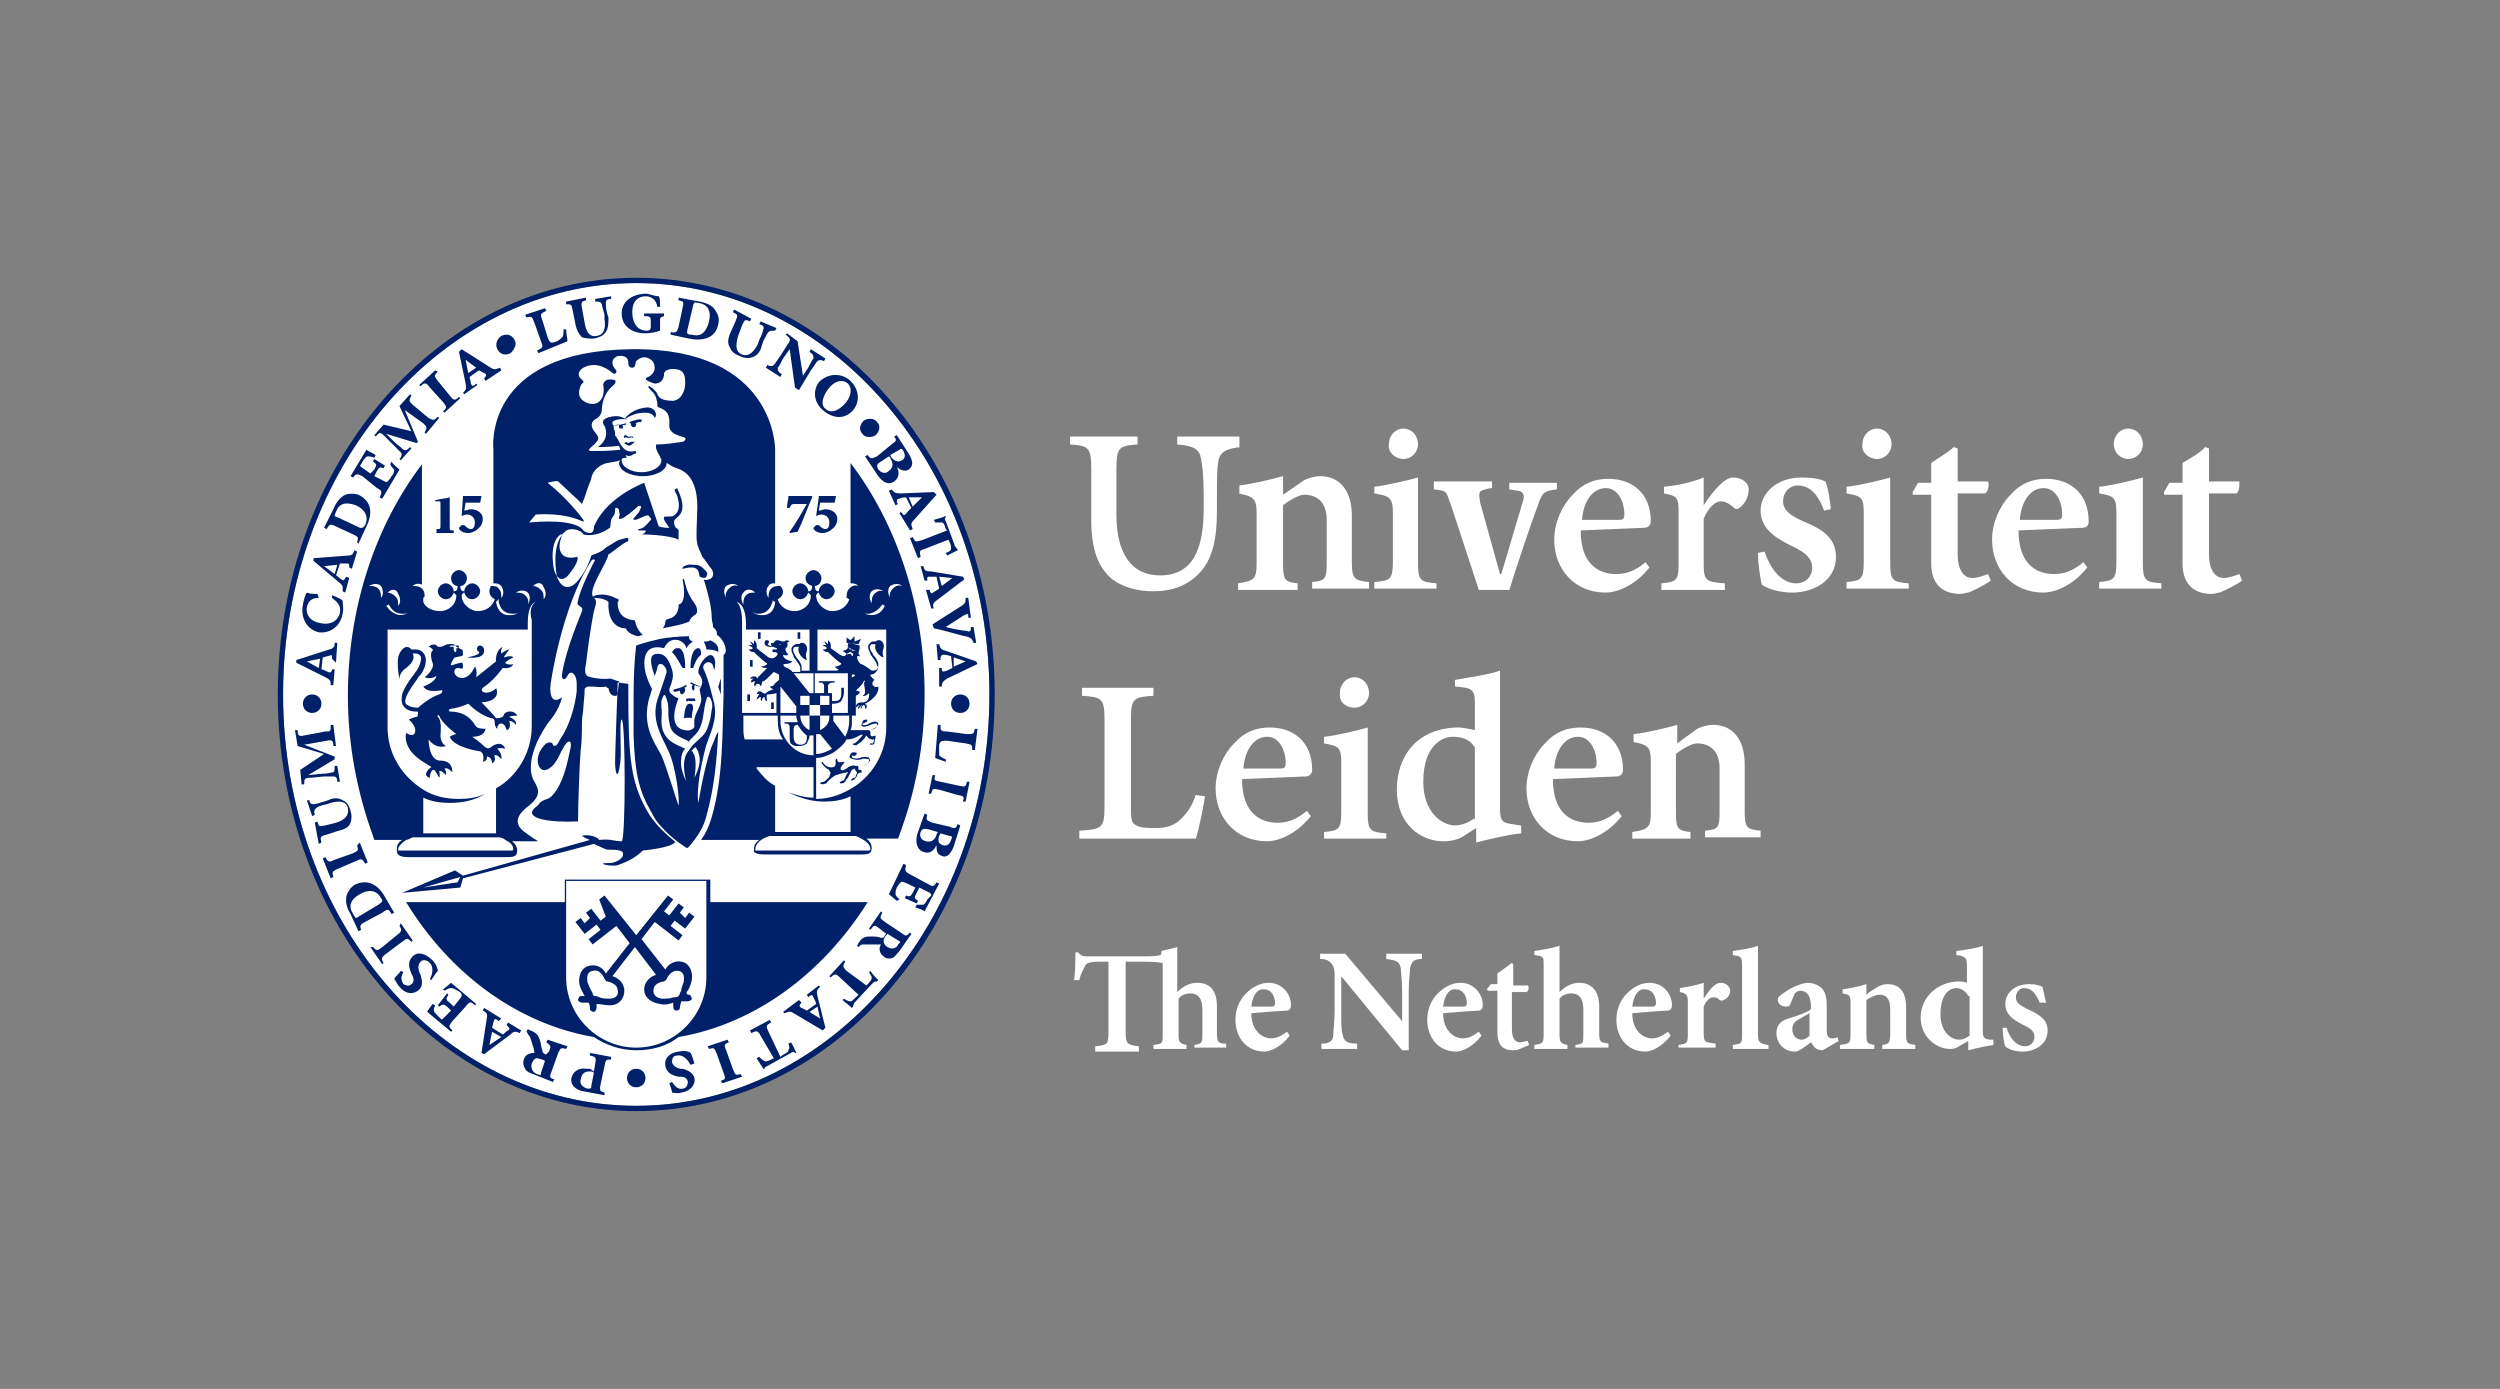 <?xml version="1.0" encoding="utf-8"?>
<!-- Generator: Adobe Illustrator 25.2.0, SVG Export Plug-In . SVG Version: 6.00 Build 0)  -->
<svg version="1.1" id="Laag_1" xmlns="http://www.w3.org/2000/svg" xmlns:xlink="http://www.w3.org/1999/xlink" x="0px" y="0px"
	 viewBox="0 0 189 105" style="enable-background:new 0 0 189 105;" xml:space="preserve">
<rect x="0" y="0" width="189" height="105" fill="#808080" stroke="none"/>
<style type="text/css">
	.st0{fill:#FFFFFF;}
	.st1{fill:#002169;}
</style>
<g>
	<g>
		<g>
			<path class="st0" d="M48.1,21.4c-14.7,0-26.7,14-26.7,31.1c0,17.1,12,31.1,26.7,31.1c14.7,0,26.7-14,26.7-31.1
				C74.8,35.4,62.8,21.4,48.1,21.4z"/>
			<path class="st1" d="M33,37.8c0.3-0.1,0.7-0.1,1-0.2v2.2c0,0.3,0,0.3,0.3,0.3v0.2H33V40c0.3,0,0.3,0,0.3-0.3v-1.6
				c0-0.2,0-0.2-0.2-0.2l-0.2,0V37.8z M59.6,37.6c0,0.2-0.1,0.4-0.1,0.8h0.2c0.1-0.2,0.1-0.3,0.4-0.3h0.9c-0.4,0.7-0.8,1.4-1.3,2.1
				l0,0.1l0.6-0.1c0.4-0.8,0.7-1.7,1.1-2.6l0-0.1H59.6z M61.9,37.6L61.7,39c0.1,0,0.2-0.1,0.4-0.1c0.3,0,0.6,0.2,0.6,0.6
				c0,0.3-0.1,0.5-0.3,0.5c-0.2,0-0.4-0.2-0.5-0.3c0,0-0.1,0-0.2,0c-0.1,0.1-0.1,0.1-0.2,0.2c0,0.1,0,0.1,0.1,0.2
				c0.1,0.1,0.3,0.2,0.6,0.2c0.2,0,0.5-0.1,0.7-0.3c0.3-0.2,0.4-0.5,0.4-0.8c0-0.3-0.3-0.7-0.9-0.7c-0.2,0-0.3,0.1-0.5,0.1l0.1-0.6
				h1.1l0.1-0.5H61.9z M35,37.6L34.9,39c0.1,0,0.2-0.1,0.4-0.1c0.3,0,0.6,0.2,0.6,0.6c0,0.3-0.1,0.5-0.3,0.5c-0.2,0-0.4-0.2-0.5-0.3
				c0,0-0.1,0-0.2,0c-0.1,0.1-0.1,0.1-0.2,0.2c0,0.1,0,0.1,0.1,0.2c0.1,0.1,0.3,0.2,0.6,0.2c0.2,0,0.5-0.1,0.7-0.3
				c0.3-0.2,0.4-0.5,0.4-0.8c0-0.3-0.3-0.7-0.9-0.7c-0.2,0-0.3,0.1-0.5,0.1l0.1-0.6h1.1l0.1-0.5H35z M74.8,52.5
				c0,17.1-12,31.1-26.7,31.1c-14.7,0-26.7-14-26.7-31.1c0-17.1,12-31.1,26.7-31.1C62.8,21.4,74.8,35.4,74.8,52.5z M75.2,52.5
				C75.2,35.1,63.1,21,48.1,21C33.2,21,21,35.1,21,52.5C21,69.9,33.2,84,48.1,84C63.1,84,75.2,69.9,75.2,52.5z M47.2,33.5
				c0.1,0.1,0.3,0.2,0.4,0.2c0.2-0.1,0.4-0.3,0.4-0.3c-0.1,0-0.2,0-0.3,0c-0.1,0-0.1,0.1-0.2,0.1C47.3,33.4,47.3,33.4,47.2,33.5
				 M47.3,32.9c-0.1,0-0.2,0.1-0.1,0.2c0.1,0,0.1-0.1,0.2,0c0,0,0.1,0,0.2,0c0.1,0,0.1-0.1,0.2,0c0.1,0,0.1-0.1,0-0.1
				c-0.1,0-0.1,0-0.2,0c-0.1,0.1-0.1,0-0.1,0C47.3,32.9,47.3,32.9,47.3,32.9 M47.7,32.1L47.7,32.1L47.7,32.1L47.7,32.1z M48.4,31.7
				c-0.3,0-0.8,0.2-0.8,0.2c0,0,0,0.1,0,0.1c0,0,0.1,0,0.1,0c0,0,0,0,0,0c0,0,0,0,0,0.1c0,0.1,0.1,0.2,0.2,0.2
				c0.1,0,0.2-0.1,0.2-0.2c0-0.1,0-0.1-0.1-0.1c0.1,0,0.2-0.1,0.4-0.1c0.1,0,0.1,0,0.1-0.1C48.5,31.7,48.5,31.7,48.4,31.7
				 M47.2,31.7c0.5-0.3,0.9-0.5,1.6-0.5c0.6,0,0.7,0.4,0.7,0.4c0.2-0.2,0.1-0.8-0.6-0.8C47.9,30.9,47.4,31.4,47.2,31.7 M48,46.9
				c-1.2-0.1-1.3-0.9-1.3-1.3c0-0.3,0.3-0.2-0.2-0.4c-1-0.5-1.7-0.1-1.7-0.1l0.1,0.1c0.8,0,1.1,0.3,1.1,0.3c-0.1,2.1,1.3,2,1.3,2
				c0.2,0.4,0.6,0.5,0.9,0.6c0.1,0,0.3-0.1,0.4-0.1C48.1,47.6,48,46.9,48,46.9 M51.5,47.2c0,0,0.6-0.2,0.6-0.2
				c0.1-0.3,0.3-0.4,0.4-0.5c0.1,0,0.1-0.1,0.2-0.2c0-0.3,0-0.4-0.2-0.7c-0.7-0.9-0.7-1.7-0.8-1.8c0-0.1-0.1,0-0.1,0
				s0.4,1.8-0.3,1.9c0,0,0.1,0.9-0.8,1.1c-0.1,0-0.2,0.1-0.2,0.2c0,0.2-0.1,0.4-0.2,0.5C50.6,47.4,51.1,47.3,51.5,47.2
				C51.5,47.3,51.5,47.3,51.5,47.2 M51.6,43c0.1,0,0.3-0.1,0.7-0.1c0.4,0,0.5,0.3,0.5,0.3l0.1,0.4c0,0,0.4,0.2,0.5,0
				c0.1-0.2,0.1-0.3-0.1-0.5c-0.3-0.3-0.4-0.4-0.9-0.4C51.9,42.6,51.5,42.9,51.6,43L51.6,43 M42.4,40.4c-0.5,0.3-0.7,1.1-0.6,2.1
				c0.1,1.4,0.8,1.6,1.3,0.8c0.5-0.6,0.7-1.2,0.5-1.2c-0.3,0.1-0.9,0.1-1.1-0.2c-0.4-0.5-0.1-1.1,0-1.5L42.4,40.4 M51,63.6
				c-0.6-0.5-1.3-1.1-1.9-2c-1.4-2.3-1.6-4.1-1.6-9.3c0-0.2,0-0.4,0-0.6l-0.8-0.1c0,0-0.2,5.4-0.2,6c0,0.8,0.2,1.6,0.4,0
				c0.1-0.8-0.1-3.2,0.1-3.2c0.3,0,0.3,9.2,0,9.2c-0.6,0-0.8-0.2-1.7-0.1c-0.3-0.4-1.2-0.4-1.3-0.3c0,0,0.3,0.2,0.6,0.3L35,66.2
				l-0.6-0.4l-4,1.7l4.4-0.4l0.2-0.7l9.9-2.6c0.4,0.2,0.9,0.4,0.9,0.4c0.1,0.1,1.4-0.1,1.3,0.4c0,0.3-0.4,0.5-0.7,0.6
				c-0.3,0.1-0.8,0-0.8,0.1c0,0.1,0.9,0.2,1.1,0.1c0.3-0.1,1.2-0.4,1.9-1.1c0,0,2.1-0.2,2.4-0.6C51.1,63.7,51.1,63.7,51,63.6
				 M34.6,66.7L32,67.1l2.8-0.8L34.6,66.7z M35.3,49.7c0,0,1.3,0.2,1.3-0.5c0-0.3-0.2-0.4-0.3-0.4c-0.2,0-0.3,0.2-0.2,0.4
				C36.3,49.3,36.4,49.5,35.3,49.7 M34.3,49.1c0,0.1,0.1,0.2,0.1,0.2c0.1,0,0.1-0.1,0.1-0.2c0,0,0-0.1,0-0.1l0.1,0
				c0,0,0.1,0,0.1-0.1c0,0,0-0.1-0.1-0.1l-0.5,0c0,0-0.1,0-0.1,0.1c0,0,0,0,0.1,0l0.2,0C34.3,49,34.3,49,34.3,49.1 M38.1,54
				c0.2-0.3,0.8-0.3,1,0.1c0,0-0.5,0-0.6,0.1c0,0,0.6,0.2,0.5,0.6c0,0-0.2-0.3-0.5-0.3c0,0,0.2,0.6-0.2,0.7c0,0-0.1-0.5-0.4-0.5
				c-0.3,0-0.3,0.3-0.3,0.4c0,0-0.2-0.1-0.2-0.5c0-0.2-0.1-0.3-0.2-0.3c-0.1,0-0.9-0.2-1.8-1.1c0,0-0.6,0.3-1.4,0.4
				c0,0-0.2,0.2,0.1,0.2c0.2,0,1.2,0,1.8,1c0.1,0.2,0.3,0.3,0.8,0.3c0,0,0,0.6-1,0.6c0,0,0.6,0.4,1,0.8c0.2,0.1,0.2,0.1,0.4,0
				c0.1-0.1,0.8-0.6,1.1,0.1c0,0-0.4-0.1-0.6,0c0,0,0.4,0.4,0.3,0.8c0,0-0.3-0.4-0.5-0.3c-0.1,0,0.2,0.4-0.2,0.6c0,0,0-0.5-0.4-0.5
				c0,0,0.1,0.3-0.3,0.4c0,0,0.2-0.6-0.2-0.8c-0.1,0-2-0.3-2.3-1.1c0,0,0.3-0.2,0.5-0.2c0,0-1.1-0.8-1.3-1.4c0,0-0.2-0.1-0.1,0.1
				c0.1,0.1,0.3,0.3,0.2,1.4c0,0.3,0.1,0.6,0.4,0.8c0,0-0.7,0.3-1.3-0.5c0,0,0,1.5,0.8,1.6c0.3,0,1,0,1,0.9c0,0-0.3-0.4-0.6-0.3
				c0,0,0.2,0.3,0.1,0.5c0,0-0.3-0.4-0.5-0.3c0,0,0.1,0.3,0,0.5c0,0-0.3-0.6-0.4-0.6c-0.2,0-0.3,0.3-0.3,0.6c0,0-0.5-0.1-0.2-0.5
				c0.1-0.2,0.2-0.2,0.3-0.3c0.1-0.1-2.2-0.9-1.9-2.6c0,0,0.4,0.3,0.6,0.1c0.2-0.2,0.1-0.7-0.4-1.1c0,0,0.4-0.2,0.6-0.2
				c0.1,0,0.1-0.2,0.1-0.4c-0.2,0-0.7,0-1-0.3c-0.2-0.2-0.3-0.5-0.2-1c0.1-0.4,0.5-1,0.8-1.4c0.1-0.1,0.2-0.3,0.3-0.4
				c0.2-0.3,0.4-0.8,0.3-1.1c-0.1-0.1-0.2-0.2-0.4-0.2c-0.1,0-0.2,0-0.2,0c0.2,0.4-0.1,0.8-0.5,1.1c-0.6,0.4-0.5,0.9-0.5,0.9
				s-0.2-1-0.1-1.7c0.1-0.5,0.6-1.1,1-0.6c0,0,0.2,0,0.3,0c0.4,0,0.6,0.2,0.7,0.4c0.3,0.6-0.2,1.4-0.3,1.5c-0.1,0.1-0.2,0.2-0.3,0.4
				c-0.3,0.4-0.7,1-0.8,1.3c-0.1,0.3-0.1,0.5,0.1,0.6c0.3,0.2,0.7,0.2,0.8,0.2c0,0,0.9-0.8,1.6-1c0.3-0.1,0.3-0.4,0.1-0.3
				c-0.2,0-1,0.2-1.3-0.3c0,0,0.9-0.3,1-0.8c0,0-0.4,0.3-0.9,0.1c0,0,0.8-0.6,0.6-1.1c-0.1-0.2-0.2-0.8,0-0.9
				c0.1-0.1-0.2-0.3-0.3-0.3c0,0,0.4-0.4,0.7,0c0,0,0.2,0,0.2,0c0.2,0,0.4-0.2,0.6-0.2c0.2,0,0.4-0.1,0.6,0.2c0,0,0.2,0.1,0.4,0.2
				c0.1,0,0.1,0.2,0.1,0.4c0,0.1-0.1,0.1-0.6,0.2c-0.1,0-0.4,0.6-0.3,0.6c0.1,0,0.6-0.2,0.8-0.2c0.1,0,0.1,0.2,0.1,0.4
				c-0.1,0.1-0.2,0-0.4,0c-0.2,0-0.4,0.3-0.1,0.6c0.2,0.2,0.9,0.4,1.4-0.7c0,0,0.2,0.2,0.1,0.8l1.5-1.2c0,0-0.1-0.8,0.5-1.1
				c0,0-0.2,0.3-0.1,0.5c0,0,0.4-0.3,0.6-0.3c0,0-0.4,0.5-0.4,0.6c0,0,0.6-0.2,0.7,0c0,0-0.6,0.3-0.6,0.4c0,0.1,0.4,0.2,0.6,0.1
				c0,0-0.1,0.4-0.8,0.3c0,0-0.6,0.9-1.5,1.5c-0.2,0.2,0,0.5,0.6,0.3c0.2-0.1,0.4-0.2,0.4-0.3c0,0,0.5,1-1.1,1.1
				c0,0,0.9,0.9,1.1,1.2C38,54.3,38.1,54.1,38.1,54 M64.7,58.6c0,0.1,0,0.2-0.1,0.2c-0.1,0-0.1,0-0.2,0.1c-0.1,0.1-0.1,0.1,0,0.1
				c0.2,0,0.4-0.3,0.4-0.4c0-0.1,0.2-0.2,0.3-0.2c0.1,0,0-0.2,0-0.2l-0.2,0c0-0.2,0-0.3-0.1-0.3c0.2,0,0.6,0,0.8-0.2
				c0-0.1,0.2-0.2,0.2-0.2c0,0-0.1-0.2-0.1-0.2c-0.1-0.1-0.5-0.1-0.7,0c-0.4,0.1-0.6,0-0.6-0.1c0,0,0-0.1,0-0.1c0.1,0.1,0.3,0,0.3,0
				c0.1-0.1,0.1-0.2,0-0.2c-0.3-0.1-0.4,0.1-0.4,0.1c-0.1,0.2-0.1,0.3,0,0.3c0.1,0.1,0.5,0.2,0.8,0.1c0.2-0.1,0.5,0,0.6,0
				c0,0,0,0.1,0,0.2c0,0-0.1,0.1-0.1,0.1c-0.1,0.2-0.6,0.2-0.9,0.2c-0.3-0.1-0.6,0.1-0.7,0.2c-0.2,0.1-0.3,0.2-0.4,0.1
				c-0.2-0.1,0.2-0.5,0.2-0.5c0.1-0.1,0-0.1-0.1-0.1c-0.4,0.1-0.4-0.1-0.4-0.2c-0.1-0.1-0.1,0-0.1,0c-0.1,0.1,0.1,0.5-0.2,0.6
				c-0.6,0.1-0.8-0.4-0.8-0.4l-0.1,0c0.1,0.3,0.3,0.4,0.4,0.5c0.2,0.1,0.2,0.1,0.2,0.2l0.1,0.1c0,0-0.1,0.3-0.1,0.3
				c0,0.1-0.4,0.4-0.4,0.4c-0.1,0-0.4,0.1-0.3,0.1c0.1,0.2,0.5,0,0.5,0c0-0.1,0.6-0.6,0.7-0.6c0,0,0.6-0.2,0.8-0.2
				c0.2-0.1,0.1,0,0.1,0c-0.1,0.1-0.3,0.6-0.3,0.6c-0.2,0-0.4,0.2-0.3,0.2c0.2,0.1,0.4-0.1,0.4-0.1c0-0.1,0.2-0.3,0.2-0.3l0.3-0.6
				l0.2-0.1c0,0,0.1,0.2,0.2,0.3C64.8,58.5,64.7,58.6,64.7,58.6 M64.9,48.7l0.2-0.4l-0.5,0.2l0-0.4l-0.3,0.3L64,48.2l0,0.4
				L64.9,48.7z M58.5,48.9c-0.5-0.1-0.5-0.2-0.4-0.3c0.1-0.1,0-0.2-0.1-0.2c-0.1,0-0.2,0-0.2,0.2C57.8,49,58.5,48.9,58.5,48.9
				 M57.5,47.8h-0.2v0.5h0.2V47.8z M60.5,47.8h-0.2v0.5h0.2V47.8z M56.9,49.9h-0.2v0.5h0.2V49.9z M56.7,52.5h-0.2V53h0.2V52.5z
				 M58.5,53.1h-0.2v0.5h0.2V53.1z M52.4,53.6c0-0.1,0-0.4-0.2-0.4c-0.2,0-0.4,0-0.5,1.1c0,0,0.4-0.1,0.6,0
				C52.3,54.3,52.3,53.9,52.4,53.6 M52.8,49c-0.2,0-0.4,0.2-0.5,0.6c-0.1,0.4-0.1,0.7-0.1,0.9c0.1,0,0.1,0,0.2,0
				c0.1-0.2,0.2-0.7,0.6-1c0,0,0,0,0-0.1C53,49.1,52.9,49,52.8,49 M51.6,50.5c0,0,0.1,0,0.2,0c0-0.2,0-0.6-0.1-1
				c-0.1-0.4-0.3-0.5-0.4-0.5C51.1,49,51,49,50.8,49.3C51.2,49.7,51.4,50.2,51.6,50.5C51.5,50.5,51.6,50.5,51.6,50.5 M54.5,52.5
				c0-0.4,0-0.8,0-1.2c-0.1,0.2-0.1,0.4-0.2,0.6C54.3,52,54.4,52.2,54.5,52.5 M52.3,56.8c0.1,0,0.1,0.1,0.1,0.1
				c0,0.1,0.1,0.1,0.1,0.2c0.2,0.6,0,1.7,0,1.7c0.4-0.8,0.5-1.4,0.3-1.9c0-0.1-0.1-0.2-0.2-0.4C52.6,56.4,52.2,56.8,52.3,56.8
				 M53,51.9c0.1-0.2,0.2-0.5-0.2-1c0,0,0-0.2,0-0.2c0,0,0.1-0.7,0.7-1.1c0.1-0.1,0.3-0.1,0.4,0c0.2,0.2,0.2,0.6,0.1,1.1
				c0-0.1-0.1-0.3-0.1-0.4c-0.1-0.2-0.3-0.3-0.5-0.2c-0.2,0.1-0.3,0.3-0.2,0.5c0.2,0.4,0.4,1,0.7,2.2l0.1,0.4c0.2,1-0.1,1.8-0.6,3.1
				c-0.3,1.1-0.8,3.3-0.6,4.4c0.3-1.9,0.8-3.9,1.1-4.5c0.1-0.2,0.2-0.6,0.4-0.9c-0.1,2.1-0.3,4.3-0.9,6.4c-0.2,0.8-0.6,1.4-0.9,1.8
				c-0.3,0.4-0.5,0.6-0.5,0.6s0,0,0,0c0,0,0,0,0,0c0,0,0,0-0.1,0c0,0,0,0,0,0c-0.3-0.2-1.1-0.7-1.9-1.6c-0.3-0.3-0.5-0.6-0.7-1
				c-1-1.7-1.3-3-1.4-5.9c0-0.6,0-1.3,0-2.2c0-0.3,0-0.6,0-0.8c0-2.5,0.2-3.8,0.2-3.8s0.5-0.2,1.8-0.5c0.6-0.1,1.4-0.2,2.2-0.2
				c0,0,0,0.1,0,0.2c0.1,0.1,0.2,0.2,0.3,0.2c-0.2,0.1-0.4,0.3-0.5,0.5c-0.1-0.3-0.3-0.5-0.6-0.6c-0.4-0.1-0.8,0-1.1,0.6
				c-0.4-0.1-0.8-0.1-1.1,0.1c-0.5,0.4-0.6,1.5,0.2,3c-0.1,0.2-0.1,0.4-0.2,0.6c-0.6,2.1,0.3,3.3,0.9,4.4c0.4,0.9,1.2,3.6,1.3,3.8
				c0.1-0.4-0.2-3-0.8-4.2c-0.4-0.9-1.3-2.2-0.8-3.8c0.2-0.6,0.5-1.4,0.7-2.1c0-0.4-0.5-0.9-0.7-0.4c0,0.2-0.1,0.4-0.2,0.7
				c-0.3-0.8-0.4-1.4-0.1-1.6c0.2-0.1,0.5-0.1,0.7,0c0.4,0.2,0.6,0.8,0.7,1.1h0c0.1,0.3,0.1,0.6,0,0.9c-0.1,0.5-0.4,0.7,0,1
				c0.2,0.2,0.5,0.3,0.5,0.3c0,0-1,2.2,0.5,2.4c0.3,0.1,0.7-0.1,0.7-0.3c0-0.2-0.1-0.5,0.2-1.1c0.1-0.2,0.4-0.8,0.3-1.1
				c0-0.1-0.1-0.4-0.1-0.6 M51.9,57c0.1-0.2,0.5-0.7,0.5-0.7c0.5-0.5,0.9-0.7,1.1-1.3c0.2-0.6,0.2-0.6,0.3-1.3
				c0.2-0.7-0.3-1.4-0.4-0.8c-0.2,0.6-0.2,1.4-0.4,1.9c-0.2,0.6-0.5,0.8-0.8,1.1c-0.1,0.1-0.1,0.1-0.1,0.2c0,0-0.1-0.1-0.1-0.1
				c-0.9-0.4-1.3-0.6-1.4-1.4c-0.2-0.9,0.1-1.1-0.3-2c-0.1-0.2-0.2,0.1-0.3,0.4c0,0.1,0,0.3,0,0.5c0.1,0.5-0.1,1,0.1,1.7
				c0.3,0.8,0.8,1,1.7,1.4c-0.2,0.2-0.3,0.5-0.3,0.8c-0.1,0.6,0.2,1.3,0.4,1.7C51.7,58.5,51.6,57.5,51.9,57 M54.3,49.3
				C54.3,49.3,54.3,49.4,54.3,49.3c0,0,0-0.1,0-0.2c0-0.3-0.2-0.5-0.6-0.7c-0.1,0.1-0.3,0.1-0.5,0.1c0.1,0.2,0.2,0.4,0.2,0.6
				C53.9,49.1,54.2,49.2,54.3,49.3 M51.8,52.2c0-0.1,0-0.2-0.1-0.2c0.1,0,0.2-0.1,0.2-0.1c0,0,0-0.1,0-0.1c0,0-0.1,0-0.1,0
				c-0.2,0.2-0.8,0.3-0.8,0.3c0,0-0.1,0.1-0.1,0.1c0,0,0,0.1,0.1,0.1c0,0,0.2,0,0.4-0.1c0,0,0,0.1,0,0.1c0,0.1,0.1,0.2,0.2,0.2
				C51.7,52.4,51.8,52.3,51.8,52.2 M53,51.9c-0.4-0.1-0.7-0.3-0.7-0.3c0,0-0.1,0-0.1,0c0,0,0,0.1,0,0.1c0,0,0.1,0,0.2,0.1
				c-0.1,0-0.1,0.1-0.1,0.2c0,0.1,0.1,0.2,0.1,0.2c0.1,0,0.1-0.1,0.1-0.2c0-0.1,0-0.1,0-0.2c0.1,0,0.2,0.1,0.4,0.1 M52.2,53.2
				c-0.2,0-0.4,0-0.5,1.1c0,0,0.4-0.1,0.6,0c0,0,0-0.5,0.1-0.7C52.4,53.5,52.4,53.2,52.2,53.2 M52.1,52.8c-0.1,0,0,0-0.1,0
				c-0.1,0-0.2,0.1-0.1,0.2c0.1,0.1,0.1-0.1,0.2,0c0,0,0.1,0,0.2,0c0.1,0,0.1,0,0.2,0c0.1,0,0.1-0.1,0-0.2c-0.1,0-0.1,0-0.2,0
				C52.2,52.8,52.2,52.8,52.1,52.8 M37.8,63.2C37.8,63.2,37.8,63.2,37.8,63.2L37.8,63.2C37.8,63.2,37.8,63.2,37.8,63.2 M31.2,63.2
				L31.2,63.2C31.3,63.2,31.3,63.2,31.2,63.2C31.3,63.2,31.2,63.2,31.2,63.2 M42.8,73.9c0,2.9,2.4,5.3,5.3,5.3
				c2.9,0,5.3-2.4,5.3-5.3v-7.3H42.8V73.9 M65.6,68.2c-3.4,5.4-8.5,9.2-14.3,10.2c-0.9,0.7-2,1-3.2,1c-1.2,0-2.3-0.4-3.2-1
				c-5.8-1-10.9-4.8-14.2-10.2h12v-1.6v-0.1h0.1h10.8h0.1v0.1v1.6H65.6 M51.7,74.2c0-0.2,0.1-0.7-0.4-0.8c-0.6-0.1-0.9,0.6-0.9,0.6
				c0,0.1-0.1,0.1-0.2,0.2c-0.1,0-0.8,0.1-0.8,0.7c0,0.5,0.5,0.6,0.7,0.6c0.3,0,0.5,0,0.8-0.1c0.1,0,0.3,0,0.4-0.1
				c0.1-0.1,0.1-0.3,0.2-0.4C51.5,74.7,51.6,74.5,51.7,74.2 M52.1,75.2c0.1,0,0.2,0.2,0.2,0.3c0,0.1-0.2,0.2-0.3,0.2
				c-0.2,0-0.3,0-0.5,0c0,0.1-0.1,0.3-0.1,0.5c0,0.1-0.1,0.2-0.3,0.2c-0.1,0-0.2-0.1-0.2-0.3c0-0.1,0-0.2,0-0.3c0,0,0,0,0,0
				c-0.3,0.1-0.6,0.2-1,0.1c-0.7-0.1-1.2-0.5-1.2-1.1c0-0.6,0.5-1,0.9-1.1L48,71.6l-1.7,2.2c0.4,0.1,0.9,0.5,0.9,1.1
				c0,0.6-0.4,1.1-1.1,1.1c-0.4,0-0.7-0.1-1-0.1c0,0,0,0,0,0c0,0.1,0,0.2,0,0.3c0,0.1-0.1,0.3-0.2,0.3c-0.1,0-0.3-0.1-0.3-0.2
				c0-0.2,0-0.3-0.1-0.5c-0.1,0-0.3,0-0.5,0c-0.1,0-0.3-0.1-0.3-0.2c0-0.1,0.1-0.3,0.2-0.3c0.1,0,0.2,0,0.3,0c0,0,0,0,0,0
				c-0.1-0.2-0.3-0.5-0.4-0.9c-0.1-0.7,0.2-1.3,0.8-1.4c0.6-0.1,1,0.2,1.2,0.6l1.8-2.3l-1-1.3l0,0l-1.8,1.4l-0.3-0.4l0.9-0.7
				l-0.3-0.4l-0.9,0.7l-0.7-0.9l0.4-0.3l0.3,0.4l0.4-0.4l-0.3-0.4l0.4-0.3l0.7,0.9l0.4-0.3L45.3,68l0.4-0.3l2.4,3l2.4-3l0.4,0.3
				l-0.7,0.9l0.4,0.3l0.7-0.9l0.4,0.3l-0.3,0.4l0.4,0.4l0.3-0.4l0.4,0.3l-0.7,0.9L51,69.6l-0.3,0.4l0.9,0.7l-0.3,0.4l-1.8-1.4l0,0
				l-1,1.3l1.8,2.3c0.2-0.4,0.7-0.7,1.2-0.6c0.6,0.1,0.9,0.7,0.8,1.4c-0.1,0.4-0.2,0.7-0.4,0.9c0,0,0,0,0,0
				C51.9,75.2,52,75.2,52.1,75.2 M46.7,74.9c0-0.6-0.8-0.7-0.8-0.7c-0.1,0-0.1-0.1-0.2-0.2c0,0-0.3-0.8-0.9-0.6
				c-0.5,0.1-0.4,0.6-0.4,0.8c0.1,0.3,0.2,0.5,0.3,0.7c0.1,0.1,0.1,0.3,0.2,0.4c0.1,0,0.3,0,0.4,0.1c0.3,0.1,0.5,0.1,0.8,0.1
				C46.3,75.5,46.8,75.4,46.7,74.9 M44.9,81.1c-0.1-0.1-0.2-0.1-0.3-0.1c-0.2,0-0.6,0-0.7,0.6c-0.1,0.4,0.2,0.6,0.5,0.7
				c0.3,0,0.3,0,0.3-0.2L44.9,81.1z M45,80.4c0.1-0.5,0-0.5-0.4-0.6l0-0.2l1.6,0.3l0,0.2c-0.4,0-0.4,0-0.5,0.5L45.4,82
				c-0.1,0.5,0,0.5,0.3,0.6l0,0.2l-1.6-0.3c-0.6-0.1-1-0.5-0.9-1c0.1-0.5,0.6-0.8,1.1-0.7c0.1,0,0.2,0,0.3,0l0.3,0.2L45,80.4z
				 M41.2,80.2L41,80.1c-0.1,0-0.3-0.1-0.4-0.1c-0.2,0-0.3,0.2-0.4,0.4c-0.1,0.4,0.1,0.7,0.4,0.8c0.3,0.1,0.3,0.1,0.3-0.1L41.2,80.2
				z M41.5,79.5c0.2-0.4,0.1-0.5-0.2-0.7l0.1-0.2l1.5,0.5l-0.1,0.2c-0.4-0.1-0.4-0.1-0.6,0.3l-0.5,1.4c-0.2,0.5-0.1,0.5,0.2,0.6
				l-0.1,0.2l-1.5-0.6c-0.3-0.1-0.5-0.2-0.6-0.4c-0.1-0.2-0.2-0.4-0.1-0.7c0.1-0.4,0.5-0.5,0.8-0.5c0-0.2-0.1-0.5-0.2-0.8
				c-0.1-0.3-0.1-0.4-0.2-0.5c-0.1-0.1-0.1-0.2-0.2-0.3l0.1-0.2l0.2,0.1c0.5,0.2,0.6,0.4,0.7,0.7c0.1,0.2,0.1,0.6,0.2,0.8
				c0,0.2,0.1,0.2,0.2,0.3l0.1,0L41.5,79.5z M37.9,78.4L37.2,78l-0.2,1l0,0L37.9,78.4z M37.7,77.2l-0.1-0.1
				c-0.2-0.1-0.2-0.1-0.3,0.2l-0.1,0.4l0.8,0.5c0.1,0,0.2-0.2,0.4-0.3c0.2-0.1,0.1-0.2,0-0.3l-0.1-0.1l0.1-0.2l1,0.6l-0.1,0.2
				c-0.3-0.1-0.4-0.2-0.7,0.1l-2,1.5l-0.2-0.1l0.4-2.6c0.1-0.4-0.1-0.5-0.3-0.6l0.1-0.2l1.3,0.8L37.7,77.2z M35.2,76.1
				c0.3-0.4,0.4-0.4,0.7-0.1l0.1-0.1l-1.9-1.6c-0.1,0.1-0.5,0.4-0.6,0.5l0.1,0.1c0.2-0.1,0.3-0.2,0.5-0.2c0.2,0,0.3,0.1,0.5,0.2
				c0.2,0.1,0.3,0.2,0.3,0.3c0,0.1,0,0.2-0.2,0.4l-0.4,0.5l-0.3-0.3c-0.3-0.2-0.3-0.3-0.1-0.6l-0.1-0.1L33.1,76l0.1,0.1
				c0.3-0.2,0.3-0.2,0.6,0l0.3,0.3L33.5,77c-0.1,0.1-0.1,0.1-0.2,0l-0.2-0.2c-0.2-0.2-0.3-0.3-0.3-0.4c0-0.1,0-0.2,0.1-0.4l-0.2-0.1
				c-0.2,0.3-0.4,0.5-0.4,0.6l1.8,1.5l0.1-0.1c-0.3-0.3-0.3-0.3,0-0.7L35.2,76.1z M32.6,74.1c0.2-0.3,0.4-0.6,0.5-0.7
				c0-0.1-0.1-0.5-0.4-0.8c-0.5-0.5-1.1-0.7-1.5-0.3c-0.4,0.4-0.3,0.8-0.1,1.3l0.1,0.2c0.1,0.2,0.1,0.5-0.1,0.6
				c-0.2,0.2-0.4,0.1-0.6,0c-0.2-0.3-0.2-0.6,0-0.9l-0.2-0.1c-0.2,0.3-0.4,0.4-0.5,0.6c0.1,0.1,0.2,0.4,0.4,0.6
				c0.5,0.6,1.1,0.6,1.5,0.2c0.3-0.3,0.2-0.7,0.1-1.1l-0.1-0.2c-0.1-0.3-0.1-0.6,0.1-0.8c0.2-0.2,0.5-0.1,0.7,0.1
				c0.3,0.3,0.2,0.9,0,1.2L32.6,74.1z M28.9,71.6c-0.4,0.3-0.4,0.3-0.7,0L28,71.6l0.9,1.3l0.1-0.1c-0.2-0.3-0.2-0.4,0.2-0.7l1.2-0.9
				c0.4-0.3,0.4-0.3,0.7,0l0.1-0.1l-0.9-1.3L30.2,70c0.2,0.3,0.2,0.4-0.2,0.7L28.9,71.6z M28.6,68.4c0.3-0.2,0.4-0.3,0.2-0.5
				c-0.3-0.6-0.9-0.7-1.6-0.3c-0.7,0.4-0.9,0.9-0.5,1.5c0.1,0.2,0.1,0.2,0.2,0.3c0,0,0.1,0,0.2-0.1L28.6,68.4z M26.5,69.1
				c-0.3-0.5-0.4-0.9-0.3-1.4c0.1-0.3,0.3-0.6,0.6-0.8c1-0.5,1.8,0,2.3,0.9l0.7,1.2l-0.2,0.1c-0.2-0.4-0.3-0.4-0.7-0.1l-1.3,0.7
				c-0.4,0.2-0.4,0.3-0.3,0.6l-0.2,0.1L26.5,69.1z M25.3,65c-0.4,0.2-0.5,0.2-0.7-0.2l-0.2,0.1l0.6,1.5l0.2-0.1
				c-0.1-0.4-0.1-0.4,0.3-0.6l1.4-0.6c0.4-0.2,0.5-0.2,0.7,0.2l0.2-0.1l-0.6-1.5L27,63.9c0.1,0.4,0.1,0.4-0.3,0.6L25.3,65z
				 M24.1,63.8l0.2-0.1c-0.1-0.4-0.1-0.5,0.4-0.6l0.9-0.3c0.5-0.1,0.8-0.3,0.9-0.6c0.1-0.3,0.1-0.6,0-0.9c-0.1-0.4-0.3-0.7-0.6-0.8
				c-0.3-0.2-0.7-0.2-1.1,0l-0.3,0.1c-0.4,0.1-0.6,0.2-0.8,0.2c-0.2,0-0.3-0.1-0.3-0.3l-0.2,0l0.4,1.2l0.2-0.1
				c-0.1-0.3,0-0.4,0.1-0.5c0.1-0.1,0.3-0.2,0.8-0.3l0.3-0.1c0.7-0.2,1.2-0.1,1.3,0.4c0.1,0.5-0.2,0.9-0.9,1.1l-0.8,0.2
				c-0.5,0.1-0.5,0.1-0.6-0.3l-0.2,0.1L24.1,63.8z M22.5,56.4l2,0.6l-1.8,1.2l0.1,1.1l0.2,0c0-0.4,0-0.5,0.5-0.5l1-0.1
				c0.4,0,0.6,0,0.7,0c0.2,0,0.3,0.1,0.3,0.4l0.2,0l-0.2-1.2l-0.2,0c0,0.3,0,0.5-0.2,0.5c-0.1,0-0.3,0.1-0.8,0.1l-1,0.1l0,0l2-1.2
				l0-0.2L23,56.3l0,0l1.7-0.3c0.4-0.1,0.5,0,0.5,0.4l0.2,0l-0.2-1.6l-0.2,0c0,0.5,0,0.5-0.4,0.5L23,55.6c-0.4,0.1-0.5,0-0.5-0.4
				l-0.2,0L22.5,56.4z M23.6,52.5c-0.4,0-0.7,0.3-0.7,0.7c0,0.4,0.3,0.7,0.7,0.7c0.4,0,0.7-0.3,0.7-0.7C24.3,52.8,24,52.5,23.6,52.5
				 M24.1,50.5l0.1-0.7L23.2,50v0L24.1,50.5z M25.1,49.8l0-0.1c0-0.2,0-0.2-0.3-0.1l-0.4,0.1l-0.1,0.9c0.1,0,0.3,0.1,0.5,0.2
				c0.2,0.1,0.2,0,0.3-0.1l0-0.1l0.2,0l-0.1,1.2l-0.2,0c0-0.3,0-0.4-0.4-0.6l-2.2-1.1l0-0.2l2.5-0.8c0.4-0.1,0.4-0.3,0.4-0.5l0.2,0
				l-0.1,1.5L25.1,49.8z M24,44.9c-0.3,0-0.6,0-0.8-0.1c-0.1,0.1-0.2,0.4-0.3,0.9c-0.2,1,0.3,1.9,1.2,2.1c0.7,0.1,1.6-0.3,1.8-1.4
				c0.1-0.4,0-0.8,0-1c-0.1-0.1-0.5-0.3-0.8-0.4l0,0.2c0.4,0.3,0.7,0.6,0.6,1.1c-0.1,0.6-0.7,1-1.5,0.8c-0.7-0.1-1.1-0.6-1-1.2
				c0.1-0.4,0.3-0.7,0.9-0.7L24,44.9z M25.3,43.4l0.2-0.7l-1,0.1l0,0L25.3,43.4z M26.4,42.9l0-0.1c0-0.2,0-0.2-0.3-0.2l-0.4,0
				l-0.3,0.9c0.1,0,0.2,0.2,0.4,0.3c0.2,0.1,0.2,0.1,0.3-0.1l0.1-0.1l0.2,0.1l-0.3,1.1l-0.2-0.1c0-0.3,0.1-0.4-0.3-0.7l-1.9-1.6
				l0-0.2l2.6-0.2c0.4,0,0.4-0.2,0.5-0.4l0.2,0.1L26.6,43L26.4,42.9z M27,39.8c0.3,0.2,0.5,0.1,0.6-0.1c0.3-0.6,0-1.2-0.7-1.5
				c-0.8-0.3-1.3-0.1-1.5,0.5c-0.1,0.2-0.1,0.3-0.1,0.3c0,0,0.1,0.1,0.2,0.1L27,39.8z M25.2,38.5c0.2-0.5,0.5-0.9,0.9-1.1
				c0.3-0.1,0.7-0.1,1,0c1,0.5,1.1,1.4,0.6,2.4l-0.6,1.3L27,41c0.1-0.4,0.1-0.4-0.3-0.6l-1.3-0.6c-0.4-0.2-0.5-0.2-0.7,0.2l-0.2-0.1
				L25.2,38.5z M28.5,36.9c0.4,0.2,0.4,0.3,0.2,0.7l0.2,0.1l1.3-2.2c-0.1-0.1-0.5-0.4-0.6-0.6l-0.1,0.2c0.1,0.2,0.2,0.3,0.3,0.4
				c0,0.1,0,0.3-0.2,0.5c-0.1,0.2-0.2,0.3-0.3,0.4c-0.1,0.1-0.2,0-0.4-0.1l-0.6-0.3l0.2-0.4c0.2-0.3,0.2-0.3,0.5-0.2l0.1-0.2
				l-0.8-0.5l-0.1,0.2c0.3,0.2,0.3,0.2,0.1,0.6L28,35.8l-0.7-0.5c-0.1-0.1-0.1-0.1,0-0.2l0.1-0.2c0.2-0.3,0.3-0.4,0.4-0.4
				c0.1,0,0.2,0,0.5,0.1l0.1-0.2c-0.3-0.2-0.6-0.3-0.7-0.4l-1.2,2l0.2,0.1c0.2-0.3,0.3-0.3,0.7-0.1L28.5,36.9z M28.5,36.9
				c0.4,0.2,0.4,0.3,0.2,0.7l0.2,0.1l1.3-2.2c-0.1-0.1-0.5-0.4-0.6-0.6l-0.1,0.2c0.1,0.2,0.2,0.3,0.3,0.4c0,0.1,0,0.3-0.2,0.5
				c-0.1,0.2-0.2,0.3-0.3,0.4c-0.1,0.1-0.2,0-0.4-0.1l-0.6-0.3l0.2-0.4c0.2-0.3,0.2-0.3,0.5-0.2l0.1-0.2l-0.8-0.5l-0.1,0.2
				c0.3,0.2,0.3,0.2,0.1,0.6L28,35.8l-0.7-0.5c-0.1-0.1-0.1-0.1,0-0.2l0.1-0.2c0.2-0.3,0.3-0.4,0.4-0.4c0.1,0,0.2,0,0.5,0.1l0.1-0.2
				c-0.3-0.2-0.6-0.3-0.7-0.4l-1.2,2l0.2,0.1c0.2-0.3,0.3-0.3,0.7-0.1L28.5,36.9z M30.2,30.7l0.9,1.9L29,32.1l-0.7,0.8l0.1,0.1
				c0.3-0.3,0.3-0.4,0.7,0l0.7,0.7c0.3,0.3,0.4,0.4,0.5,0.5c0.1,0.1,0.1,0.3-0.1,0.5l0.1,0.1l0.8-0.9l-0.1-0.1
				c-0.2,0.2-0.3,0.3-0.5,0.2c-0.1-0.1-0.2-0.2-0.6-0.5l-0.7-0.7l0,0l2.3,0.7l0.1-0.1L30.6,31l0,0L32,32c0.3,0.3,0.3,0.3,0.1,0.7
				l0.1,0.1l1-1.2l-0.1-0.1c-0.3,0.3-0.3,0.3-0.7,0.1l-1.2-1c-0.3-0.3-0.3-0.3-0.1-0.7l-0.1-0.1L30.2,30.7z M33.1,28.8
				c-0.3-0.4-0.3-0.4,0-0.7L32.9,28l-1.2,1.1l0.1,0.1c0.3-0.3,0.4-0.3,0.7,0.1l1,1.1c0.3,0.4,0.3,0.4,0,0.7l0.1,0.1l1.2-1.1L34.7,30
				c-0.3,0.3-0.4,0.3-0.7-0.1L33.1,28.8z M35.4,28.2l0.6-0.4l-0.8-0.6l0,0L35.4,28.2z M36.6,28.6L36.6,28.6c0.2-0.2,0.2-0.3,0-0.4
				L36.2,28l-0.7,0.5c0,0.1,0.1,0.3,0.1,0.5c0.1,0.2,0.1,0.2,0.3,0.1l0.1-0.1l0.1,0.1l-1,0.7l-0.1-0.1c0.2-0.2,0.3-0.3,0.2-0.7
				l-0.5-2.4l0.2-0.2l2.2,1.4c0.3,0.2,0.4,0.1,0.7,0l0.1,0.2l-1.2,0.8L36.6,28.6z M38.9,25.7c-0.2-0.4-0.6-0.5-1-0.3
				c-0.3,0.2-0.5,0.6-0.3,1c0.2,0.4,0.6,0.5,1,0.3C38.9,26.4,39.1,26,38.9,25.7 M42.9,25.8c0-0.2-0.1-0.6-0.1-0.9l-0.2,0
				c0,0.3,0,0.5-0.1,0.6c-0.1,0.1-0.2,0.2-0.4,0.3c-0.2,0.1-0.3,0.1-0.4,0.1c-0.1,0-0.2-0.1-0.3-0.4L41,24.2
				c-0.2-0.5-0.1-0.5,0.3-0.7l-0.1-0.2l-1.5,0.5l0.1,0.2c0.4-0.1,0.4-0.1,0.6,0.4l0.5,1.4c0.2,0.5,0.1,0.5-0.3,0.7l0.1,0.2
				L42.9,25.8z M42.8,22.8l0,0.2c0.4,0,0.4,0,0.5,0.5l0.2,1c0.1,0.5,0.3,0.8,0.5,1c0.3,0.1,0.6,0.1,0.9,0.1c0.4-0.1,0.7-0.2,0.9-0.5
				c0.2-0.3,0.2-0.7,0.2-1.1l-0.1-0.3c-0.1-0.4-0.1-0.7-0.1-0.8c0-0.2,0.1-0.3,0.4-0.3l0-0.2l-1.2,0.2l0,0.2c0.3,0,0.4,0,0.5,0.2
				c0,0.1,0.1,0.4,0.2,0.8l0,0.3c0.1,0.7,0,1.2-0.6,1.3c-0.5,0.1-0.8-0.3-0.9-1L44,23.3c-0.1-0.5,0-0.5,0.3-0.6l0-0.2L42.8,22.8z
				 M49.9,23.2c0-0.4,0-0.7-0.1-0.8c-0.2,0-0.5-0.1-0.9-0.2c-1,0-1.9,0.5-1.9,1.5c0,0.9,0.7,1.5,1.8,1.5c0.4,0,0.8-0.1,1.1-0.2
				c0-0.1,0-0.2,0-0.4l0-0.3c0-0.3,0-0.3,0.3-0.4l0-0.2l-1.5,0l0,0.2c0.5,0,0.5,0.1,0.5,0.4l0,0.4c0,0.3-0.2,0.3-0.3,0.3
				c-0.8,0-1.1-0.7-1.1-1.4c0-0.9,0.5-1.2,1-1.2c0.4,0,0.8,0.2,0.9,0.8L49.9,23.2z M52,24.8c-0.1,0.4-0.1,0.5,0.3,0.5
				c0.7,0.2,1.1-0.2,1.3-1c0.2-0.8-0.1-1.3-0.8-1.4c-0.2,0-0.3-0.1-0.3,0c0,0-0.1,0.1-0.1,0.2L52,24.8z M52.9,22.8
				c0.5,0.1,1,0.3,1.2,0.7c0.2,0.3,0.3,0.6,0.2,1c-0.2,1.1-1.2,1.3-2.2,1.1l-1.4-0.3l0-0.2c0.4,0.1,0.5,0,0.6-0.4l0.3-1.4
				c0.1-0.5,0.1-0.5-0.3-0.6l0-0.2L52.9,22.8z M55.5,23.4l-0.1,0.2c0.4,0.2,0.4,0.2,0.2,0.7l-0.4,0.9C55,25.7,55,26,55.2,26.3
				c0.1,0.3,0.4,0.5,0.7,0.6c0.4,0.2,0.7,0.2,1,0.1c0.3-0.1,0.6-0.4,0.7-0.9l0.1-0.3c0.2-0.4,0.3-0.6,0.4-0.7
				c0.1-0.1,0.2-0.1,0.5-0.1l0.1-0.2l-1.2-0.5l-0.1,0.2c0.3,0.1,0.4,0.2,0.3,0.4c0,0.1-0.1,0.4-0.3,0.8l-0.1,0.3
				c-0.3,0.6-0.7,1-1.2,0.8c-0.5-0.2-0.5-0.7-0.3-1.4l0.3-0.8c0.2-0.4,0.2-0.5,0.6-0.3l0.1-0.2L55.5,23.4z M61.3,28
				c0.3-0.4,0.4-0.6,0.5-0.7c0.1-0.1,0.3-0.1,0.5,0l0.1-0.2l-1.1-0.7l-0.1,0.2c0.3,0.2,0.3,0.3,0.3,0.5c-0.1,0.1-0.2,0.3-0.4,0.7
				l-0.4,0.6l0,0l-0.4-2.6l-0.8-0.6l-0.1,0.1c0.4,0.3,0.4,0.4,0.1,0.8L59,26.9c-0.3,0.4-0.4,0.6-0.5,0.7c-0.1,0.1-0.3,0.1-0.5,0
				l-0.1,0.2l1.1,0.7l0.1-0.2c-0.3-0.2-0.3-0.3-0.3-0.5c0.1-0.1,0.2-0.3,0.4-0.7l0.5-0.7l0,0l0.4,2.9l0.3,0.2L61.3,28z M62.7,29.3
				c-0.5,0.6-0.7,1.3-0.3,1.6c0.3,0.3,0.8,0.3,1.4-0.3c0.5-0.5,0.7-1.2,0.3-1.6C63.8,28.7,63.2,28.7,62.7,29.3 M64.3,28.8
				c0.7,0.7,0.7,1.6,0.2,2.2c-0.7,0.8-1.6,0.6-2.3,0c-0.8-0.7-0.7-1.7-0.2-2.2C62.8,28.1,63.8,28.3,64.3,28.8 M66.2,32.9
				c0.3-0.3,0.4-0.7,0.1-1c-0.2-0.3-0.7-0.3-1-0.1c-0.3,0.3-0.4,0.7-0.1,1C65.4,33.1,65.9,33.1,66.2,32.9 M67.3,34.4l0.1,0.2
				c0.2,0.2,0.4,0.4,0.8,0.2c0.3-0.2,0.2-0.5,0.1-0.7c-0.1-0.2-0.2-0.2-0.3-0.1L67.3,34.4z M67.2,34.5l-0.6,0.4
				c-0.4,0.2-0.3,0.4-0.2,0.6c0.2,0.2,0.5,0.4,0.8,0.1c0.4-0.3,0.3-0.6,0.1-1L67.2,34.5z M67.4,33.6c0.4-0.3,0.4-0.3,0.2-0.6
				l0.2-0.1l0.9,1.4c0.3,0.5,0.4,0.9,0,1.2c-0.3,0.2-0.7,0-0.9-0.2l0,0c0.2,0.4,0.2,0.8-0.2,1.1c-0.6,0.4-1.1-0.2-1.4-0.7l-0.8-1.2
				l0.2-0.1c0.2,0.3,0.3,0.3,0.7,0.1L67.4,33.6z M68.7,37.6l0.3,0.7l0.7-0.7l0,0L68.7,37.6z M68.1,38.7l0.1,0.1
				c0.1,0.2,0.2,0.2,0.4-0.1l0.3-0.3l-0.4-0.8c-0.1,0-0.3,0-0.5,0.1c-0.2,0-0.2,0.1-0.2,0.3l0.1,0.1l-0.2,0.1l-0.5-1.1l0.2-0.1
				c0.2,0.2,0.2,0.3,0.7,0.3l2.5-0.1l0.2,0.2l-1.7,1.9c-0.3,0.3-0.2,0.4-0.1,0.7l-0.2,0.1L68,38.8L68.1,38.7z M71.7,40.8l0.1,0.2
				c0.1,0.2,0.1,0.4,0.1,0.5c0,0.1-0.1,0.2-0.4,0.3l0.1,0.2c0.2-0.1,0.6-0.3,0.8-0.4l0-0.1c-0.1,0-0.1-0.1-0.2-0.2l-0.7-1.9
				c-0.1-0.1-0.1-0.2,0-0.3l0-0.1c-0.2,0.1-0.5,0.2-0.9,0.3l0.1,0.2c0.3,0,0.4,0,0.5,0c0.1,0,0.2,0.1,0.3,0.5l0.1,0.1l-1.8,0.7
				C69.2,41,69.2,41,69,40.6l-0.2,0.1l0.6,1.5l0.2-0.1c-0.1-0.4-0.1-0.5,0.3-0.6L71.7,40.8z M71,43.6l0.2,0.7l0.8-0.6l0,0L71,43.6z
				 M70.3,44.6l0,0.1c0.1,0.2,0.1,0.2,0.4,0l0.3-0.2l-0.2-0.9c-0.1,0-0.3,0-0.5,0c-0.2,0-0.2,0-0.2,0.2l0,0.1l-0.2,0l-0.3-1.1l0.2,0
				c0.1,0.3,0.1,0.4,0.6,0.4l2.4,0.4l0.1,0.2l-2.1,1.6c-0.3,0.2-0.3,0.4-0.2,0.6l-0.2,0l-0.4-1.4L70.3,44.6z M70.6,47.5
				c1,0.2,2.2,0.6,2.4,0.6c0.4,0.1,0.5,0.2,0.6,0.5l0.2,0l-0.2-1.2l-0.2,0l0,0.1c0,0.2-0.1,0.3-0.3,0.2c-0.2,0-1.3-0.2-1.6-0.3
				l1.4-0.9c0.2-0.1,0.3-0.1,0.3,0l0,0.2l0.2,0l-0.2-1.5l-0.2,0c0,0.3,0,0.4-0.3,0.6l-2.2,1.4L70.6,47.5z M72.1,49.7l0,0.7l0.9-0.4
				l0,0L72.1,49.7z M71.2,50.5l0,0.1c0,0.2,0.1,0.2,0.4,0.1l0.4-0.2l-0.1-0.9c-0.1,0-0.3-0.1-0.5-0.1c-0.2,0-0.2,0-0.3,0.2l0,0.2
				l-0.2,0l-0.1-1.2l0.2,0c0.1,0.3,0.1,0.4,0.5,0.5l2.3,0.8l0.1,0.2l-2.3,1.1c-0.3,0.2-0.4,0.3-0.4,0.6l-0.2,0L71,50.5L71.2,50.5z
				 M72.6,53.9c0.4,0,0.7-0.3,0.7-0.7c0-0.4-0.3-0.7-0.7-0.7c-0.4,0-0.7,0.3-0.7,0.7C71.9,53.6,72.2,53.9,72.6,53.9 M70.7,57.3
				c0.2,0.1,0.6,0.2,0.8,0.3l0-0.2c-0.3-0.1-0.4-0.2-0.5-0.3C71,56.9,71,56.8,71,56.5c0-0.2,0-0.3,0.1-0.4c0.1-0.1,0.2-0.1,0.5-0.1
				l1.4,0.2c0.5,0.1,0.5,0.1,0.5,0.5l0.2,0l0.2-1.6l-0.2,0c-0.1,0.4-0.1,0.4-0.6,0.4l-1.5-0.2c-0.5,0-0.5-0.1-0.5-0.5l-0.2,0
				L70.7,57.3z M72.4,60.1c0.5,0.1,0.5,0.1,0.4,0.5l0.2,0l0.3-1.5l-0.2,0c-0.1,0.4-0.1,0.4-0.6,0.3l-1.4-0.3
				c-0.5-0.1-0.5-0.1-0.4-0.5l-0.2,0L70.2,60l0.2,0c0.1-0.4,0.1-0.4,0.6-0.3L72.4,60.1z M71.1,63L71,63.2c-0.1,0.3-0.1,0.6,0.3,0.7
				c0.3,0.1,0.5-0.1,0.6-0.4c0.1-0.2,0.1-0.3-0.1-0.3L71.1,63z M70.9,62.9l-0.7-0.2c-0.4-0.1-0.5,0-0.6,0.2c-0.1,0.3,0,0.6,0.4,0.7
				c0.4,0.1,0.7-0.1,0.8-0.5L70.9,62.9z M71.8,62.5c0.4,0.2,0.5,0.1,0.6-0.2l0.2,0.1l-0.5,1.6c-0.2,0.5-0.5,0.9-0.9,0.7
				c-0.4-0.1-0.4-0.5-0.4-0.8l0,0c-0.2,0.4-0.5,0.7-1,0.5c-0.6-0.2-0.6-1-0.4-1.5l0.5-1.4l0.2,0.1c-0.1,0.4-0.1,0.4,0.4,0.6
				L71.8,62.5z M68.8,66.1c-0.4-0.2-0.4-0.3-0.3-0.7l-0.2-0.1l-1.1,2.3c0.1,0.1,0.5,0.4,0.6,0.5L68,68c-0.2-0.2-0.3-0.3-0.3-0.4
				c0-0.1,0-0.3,0.1-0.5c0.1-0.2,0.2-0.3,0.3-0.4c0.1-0.1,0.2,0,0.5,0.1l0.6,0.3l-0.2,0.4c-0.2,0.3-0.2,0.3-0.5,0.2l-0.1,0.2
				l0.9,0.4l0.1-0.2c-0.3-0.2-0.3-0.2-0.1-0.6l0.2-0.4l0.8,0.4c0.1,0.1,0.1,0.1,0.1,0.2L70.1,68c-0.1,0.3-0.3,0.4-0.3,0.4
				c-0.1,0-0.2,0-0.5,0l-0.1,0.2c0.3,0.1,0.6,0.2,0.7,0.3l1.1-2.1l-0.2-0.1c-0.2,0.3-0.2,0.4-0.7,0.1L68.8,66.1z M67.1,70.6L67,70.7
				c-0.1,0.1-0.2,0.3-0.2,0.4c0,0.2,0.1,0.4,0.3,0.5c0.3,0.2,0.7,0.1,0.8-0.2c0.2-0.2,0.2-0.2,0-0.3L67.1,70.6z M66.5,70.2
				c-0.4-0.3-0.4-0.3-0.7,0.1l-0.1-0.1l0.9-1.3l0.1,0.1c-0.2,0.4-0.2,0.4,0.2,0.7l1.2,0.8c0.4,0.3,0.4,0.3,0.7,0l0.1,0.1L68,71.9
				c-0.2,0.2-0.3,0.4-0.5,0.5c-0.2,0.1-0.5,0.1-0.7-0.1c-0.3-0.2-0.4-0.6-0.2-0.9c-0.2,0-0.5,0-0.8,0c-0.3,0-0.5,0-0.6,0
				c-0.1,0-0.2,0.1-0.3,0.2l-0.1-0.1l0.1-0.2c0.3-0.5,0.6-0.5,0.9-0.5c0.3,0,0.6,0,0.8,0.1c0.2,0,0.2,0,0.3-0.2l0.1-0.1L66.5,70.2z
				 M64.9,75.2l-0.2,0.2c-0.2,0.2-0.3,0.3-0.4,0.3c-0.1,0-0.2,0-0.5-0.2l-0.1,0.1c0.2,0.2,0.5,0.4,0.7,0.6l0.1-0.1
				c0-0.1,0-0.1,0.1-0.3l1.4-1.5c0.1-0.1,0.2-0.1,0.3-0.1l0.1-0.1c-0.2-0.2-0.4-0.4-0.6-0.7l-0.1,0.1c0.1,0.2,0.2,0.3,0.2,0.4
				c0,0.1,0,0.2-0.3,0.5l-0.1,0.1L64,73.4c-0.3-0.3-0.3-0.4-0.1-0.7l-0.1-0.1l-1.1,1.2l0.1,0.1c0.3-0.3,0.4-0.3,0.7,0L64.9,75.2z
				 M61.8,76.1l-0.6,0.4L62,77l0,0L61.8,76.1z M60.6,75.8L60.6,75.8c-0.2,0.2-0.2,0.3,0,0.4l0.4,0.2l0.7-0.5c0-0.1-0.1-0.3-0.2-0.5
				c-0.1-0.2-0.1-0.2-0.3-0.1l-0.1,0.1L61,75.2l0.9-0.7l0.1,0.1c-0.2,0.2-0.3,0.3-0.2,0.7l0.6,2.4l-0.2,0.2l-2.2-1.3
				c-0.3-0.2-0.4-0.1-0.7,0l-0.1-0.1l1.2-0.9L60.6,75.8z M58.5,80l-0.2,0.1c-0.2,0.1-0.4,0.2-0.5,0.1c-0.1,0-0.2-0.1-0.4-0.3
				l-0.2,0.1c0.1,0.2,0.4,0.6,0.5,0.8l0.1,0c0-0.1,0-0.1,0.2-0.2l1.8-1c0.1-0.1,0.2-0.1,0.3,0l0.1,0c-0.1-0.2-0.2-0.5-0.4-0.8
				l-0.2,0.1c0.1,0.2,0.1,0.4,0,0.5c0,0.1-0.1,0.2-0.5,0.4l-0.1,0.1L58.1,78c-0.2-0.4-0.2-0.5,0.2-0.7l-0.1-0.2l-1.5,0.8l0.1,0.2
				c0.4-0.2,0.5-0.2,0.7,0.2L58.5,80z M54.7,81.1c0.2,0.5,0.1,0.5-0.2,0.6l0.1,0.2l1.5-0.5L56,81.2c-0.4,0.1-0.4,0.1-0.6-0.4
				l-0.5-1.4c-0.2-0.4-0.1-0.5,0.2-0.6l-0.1-0.2l-1.5,0.5l0.1,0.2c0.4-0.1,0.4-0.1,0.6,0.4L54.7,81.1z M52.5,80.4
				c-0.1-0.3-0.2-0.7-0.3-0.8c-0.1-0.1-0.4-0.2-0.9-0.1c-0.7,0.1-1.1,0.5-1,1.1c0.1,0.5,0.5,0.7,1,0.8l0.2,0c0.3,0,0.5,0.2,0.5,0.4
				c0,0.2-0.1,0.5-0.4,0.5c-0.3,0.1-0.6-0.2-0.8-0.5l-0.2,0.1c0.1,0.3,0.2,0.5,0.2,0.7c0.1,0,0.4,0.1,0.7,0c0.7-0.1,1.1-0.6,1-1.1
				c-0.1-0.4-0.5-0.6-0.9-0.7l-0.2,0c-0.3-0.1-0.5-0.2-0.6-0.5c0-0.3,0.1-0.5,0.4-0.5c0.4-0.1,0.8,0.3,1,0.7L52.5,80.4z M47.4,81.5
				c0,0.4,0.3,0.7,0.7,0.7c0.4,0,0.7-0.3,0.7-0.7c0-0.4-0.3-0.7-0.7-0.7C47.7,80.8,47.4,81.1,47.4,81.5 M40,47.6L40,47.6
				C40,47.6,40,47.6,40,47.6 M67.5,44.5c0.2-0.2,0.4-0.3,0.7-0.2c0,0,0,0,0,0c-0.2-0.2-0.6-0.2-0.9,0c-0.2,0.2-0.2,0.6,0,0.9
				c0,0,0,0,0,0C67.2,45,67.3,44.7,67.5,44.5 M64.3,35c3.5,4.6,5.6,10.8,5.6,17.5c0,3.8-0.7,7.4-1.9,10.6c0,0.1-0.1,0.2-0.1,0.3
				l-2.4,0c0.3,0.2,0.4,0.5,0.4,0.7c0,0.5-0.3,0.5-1,0.5l-0.2,0h-6.6H58c-0.4,0-0.8,0-1-0.2C57,64.5,57,64.3,57,64.2
				c0-0.3,0.1-0.5,0.4-0.7H53c0.3-0.4,0.6-1,0.8-1.7c0.9-3.1,0.8-6.5,0.9-9.3c0-1.6,0-1.5,0-3c0,0,0.3-0.1,0.1-0.7
				c-0.1-0.3-0.3-0.6-0.6-0.8c0-0.1,0-0.3-0.1-0.4l-0.2-0.2c0,0,0-0.1,0-0.1c0-0.1-0.1-0.4-0.1-0.7c0-1-0.6-2.8-0.6-2.8
				s0.1,0.1,0.4,0c0.4-0.1,0.4-0.6,0.1-0.9c-0.1-0.1-0.4-0.6-0.6-0.8c-0.1-0.3-0.4-0.8-0.4-1.1c-0.1-0.3,0-1.7,0-2.1
				c0.2-3.2-1.3-3.4-1.8-3.6c-0.2-0.1-0.3-0.2-0.5-0.3c0,0.6-0.9,1-1.8,1c-0.9,0-1.8-0.4-1.8-1c0,0,0-0.1,0.1-0.2l-0.4,0.1
				c-0.5,0.1-0.7,0.1-0.9,0.2c-0.7,0.3-0.9,0.9-0.9,1.1c-0.3,0.7-0.5,1.4-0.5,1.4c-0.1,0.2-0.2,0.5-0.2,0.5s-0.2-0.2-0.3-0.3
				c-0.2-0.2-1.3-1.2-1.5-1.4c-0.1-0.1-0.8,0.1-0.8,0.1c1.4,1.1,2.5,2.5,2.7,2.8c0.1,0.2,0,0.1-0.1,0.1c-1.5-0.7-3.5-0.5-3.5-0.5
				l-0.5,0.6c2.1-0.2,3.7,0,4.1,0.6c0.1,0.1,0.3,0.2,0.5,0.2c0.2,0,0.3-0.2,0.3-0.4c0-0.1,0-0.1,0.1-0.3c1-2.1,3.7-3.1,3.7-3.1
				l1.1,3.3c0.4,0.1,0.5,0.1,0.8,0.1c-0.1-0.2-0.5-0.6-0.4-0.8c0-0.1,0.5,0,0.7-0.1c0.3-0.2,0.6-0.5,0.3-1.5
				c-0.1-0.2-0.2-0.4-0.2-0.5l0.2-0.1c0,0.1,0.1,0.2,0.2,0.5c0.5,1.3-0.1,1.6-0.3,1.8c0,0-0.1,0.1-0.1,0.1c-0.1,0.2,0,0.5,0.1,0.6
				c0.2,0.1,0.2,0.2,0.2,0.2l0,0.7c-0.8-0.4-2.9-0.4-2.8-0.4c0.1,0,0.4-0.2,0.3-0.3c0,0-0.3,0-0.5,0c-0.1,0-0.1-0.1,0-0.1
				c0,0,0.1,0,0.3-0.1c0.3-0.2,0.5-0.5,0.6-0.6c0.1-0.1-0.1-0.2-0.1-0.2c0-0.1-0.1-0.2-0.3-0.1c-0.1,0-0.6,0.3-0.8,0.3
				c-0.1,0-0.2-0.1-0.1-0.1c0.3-0.4,0.4-0.4,0.5-0.7c0.2-0.3-0.1-0.3-0.2-0.2c-0.2,0.2-0.9,0.8-1.2,0.9c-0.2,0.1-0.2,0-0.2-0.1
				c0.1-0.3,0-0.3,0-0.5c0-0.2-0.3-0.3-0.3-0.1c0,0.2,0,0.4-0.2,0.6c-0.2,0.3-0.1,0.7-0.2,0.8c-1.1,0.8-2,0.5-2,0.5
				c-0.1-0.3-1-0.6-1.4-0.2c-1.1,1-0.6,3.3-0.6,3.4c0.5,1.3,1.3,0.6,1.4,0.5c0.9-0.9,1.2-2.1,1.2-2.1c0.5-0.2,0.8-0.3,1.1-0.6
				c0.5-0.3,0.8-0.5,1-0.6c0.2,0,0.6-0.2,0.7-0.1v0.2c-0.5,0.2-1.5,1.1-1.5,1c-0.1,0.7-1.7,2.8-1.1,3.3c0.3,0.2,0.1,0.6,0,1
				c0,0-0.3,1.4-0.6,4c0,0-0.2,0.7,0.1,0.9c0.1,0.1,1.1,0.3,1.7,0.2c0.2,0,0.5,0.2,0.7,0.2c0,0-0.1,1.1-0.2,1.1
				C46,52.7,46,51.9,46,52c0,0.1-0.2-0.1-0.2-0.1c-0.3,0.1-0.7,0-1.3,0c-0.1,0-0.3,0.1-0.3,0.2c0,0.2,0,0.3-0.1,1.4
				c0,0.4-0.1,0.6-0.1,1c0,0.2,0,1.6-0.1,2.2c-0.1,1.2-0.2,4.4-0.2,5.4c-2.1,0.1-4.1-0.2-3.3-1c0.1-0.1,0.3-0.2,0.4-0.4
				c0.6-0.5,0.6,0,1.3-1c0.6-1,0.8-2.1,1-3c0.2-0.7-0.1-1-0.6,0c-0.1,0.1-0.2,0.5-0.5,0.9c-0.1,0.2-0.4,0.5-0.7,0.6
				c-0.6,0.2-1-0.9-0.2-1.8c0.3-0.4,0.7-0.3,0.7-0.1c0,0,0.1,0.2,0.3,0c0.1-0.1,0.3-0.5,0.3-0.5c0.9-1.3,1.2-3.3,1.2-3.6
				c0-0.2,0-0.3,0-0.5c0-0.8-0.5-1.1-0.7-0.6c-0.2,0.4-0.5,0.3-0.4-0.2c0.3-1.9,1.4-4.4,1.5-4.7c0.1-0.3-0.1-0.3-0.2-0.4
				c-0.1-0.1-0.2-0.1-0.1-0.4c0.2-1,1.2-2.9,1.2-2.9c0.2-0.2-0.1-0.3-0.2-0.1c-2.2,3.4-3.1,9.2-3.1,9.6c0,1.5,0.9,0.7,0.9,0.7
				c-0.3,1.1-0.8,1.6-1.1,2c-1.9,2.8-1.1,4.2-1.1,4.2c0.3,0.6,0.8,1.1-0.3,2c-0.4,0.3-1.6,1.2-0.2,2.1c0.4,0.3,0.7,0.5,0.9,0.6h-2
				c0.3,0.2,0.4,0.5,0.4,0.7c0,0.5-0.3,0.5-1,0.5l-7,0c-0.4,0-0.8,0-1-0.2C30,64.5,30,64.3,30,64.2c0-0.3,0.1-0.5,0.4-0.7l-2.1,0
				c0-0.1-0.1-0.2-0.1-0.3c-1.2-3.3-1.9-6.9-1.9-10.6c0-6.7,2.1-12.9,5.6-17.5c0,0,0,0,0-0.1v9.2c-0.2-0.1-0.5-0.1-0.7,0.1
				c0,0,0,0,0,0c0.2,0,0.5,0,0.7,0.2c0.2,0.2,0.2,0.4,0.2,0.6c0,0-0.1,0.1-0.1,0.1v0.3c0.1,0.3,0.5,0.7,1.3,0.7
				c0.5,0,1.2-0.4,1.2-1.2c0,0-0.1-0.1-0.2-0.2c-0.1,0.3-0.3,0.5-0.6,0.5c-0.3,0-0.6-0.3-0.6-0.6c0-0.3,0.3-0.6,0.6-0.6
				c0.3,0,0.6,0.3,0.6,0.6c0.1,0,0.3,0,0.3-0.4c-0.3,0-0.5-0.3-0.5-0.6c0-0.3,0.3-0.6,0.6-0.6c0.3,0,0.6,0.3,0.6,0.6
				c0,0.3-0.2,0.6-0.5,0.6c0,0.4,0.2,0.4,0.3,0.4c0-0.3,0.3-0.6,0.6-0.6c0.3,0,0.6,0.3,0.6,0.6c0,0.3-0.3,0.6-0.6,0.6
				c-0.3,0-0.5-0.2-0.6-0.5c-0.1,0-0.2,0.2-0.2,0.2c0,0.7,0.7,1.2,1.2,1.2c1,0,1.3-0.8,1.3-0.9c-0.2-0.1-0.4-0.3-0.4-0.6
				c0-0.2,0.1-0.3,0.1-0.4c0.2,0,0.5,0,0.6,0.2c0.2,0.2,0.2,0.4,0.2,0.7c0,0,0,0,0,0c0.2-0.2,0.2-0.6,0-0.9
				c-0.2-0.2-0.4-0.2-0.6-0.2V34c0,0-0.9-7.5,10.5-7.6C58.7,26.3,58.6,34,58.6,34v10.1c-0.2,0-0.4,0-0.5,0.2c-0.2,0.2-0.2,0.6,0,0.9
				c0,0,0,0,0,0c0-0.2,0-0.5,0.2-0.7c0.2-0.2,0.4-0.2,0.7-0.2c0.1,0.1,0.2,0.3,0.2,0.4c0,0.3-0.2,0.5-0.4,0.6c0,0.1,0.3,0.9,1.3,0.9
				c0.5,0,1.2-0.4,1.2-1.2c0,0-0.1-0.1-0.2-0.2c-0.1,0.3-0.3,0.5-0.6,0.5c-0.3,0-0.6-0.3-0.6-0.6c0-0.3,0.3-0.6,0.6-0.6
				c0.3,0,0.6,0.3,0.6,0.6c0.1,0,0.3,0,0.3-0.4c-0.3-0.1-0.5-0.3-0.5-0.6c0-0.3,0.3-0.6,0.6-0.6c0.3,0,0.6,0.3,0.6,0.6
				c0,0.3-0.2,0.6-0.5,0.6c0,0.4,0.2,0.4,0.3,0.4c0-0.3,0.3-0.6,0.6-0.6c0.3,0,0.6,0.3,0.6,0.6c0,0.3-0.3,0.6-0.6,0.6
				c-0.3,0-0.5-0.2-0.6-0.5c-0.1,0-0.2,0.2-0.2,0.2c0,0.7,0.7,1.2,1.2,1.2c1,0,1.3-0.8,1.3-0.9c-0.1,0-0.1-0.1-0.2-0.1
				c0-0.2,0-0.5,0.2-0.7c0.2-0.2,0.4-0.3,0.7-0.2c0,0,0,0,0,0c-0.2-0.2-0.4-0.2-0.6-0.2L64.3,35C64.3,35,64.3,35,64.3,35 M37.5,45.5
				c0,0,0.1,1.1,1.1,1c0.3,0,0.5-0.1,0.6-0.2c-0.1,0.1-0.3,0.1-0.4,0.1c-0.8,0-1-0.5-1.1-0.9c0-0.1,0-0.2,0-0.2L37.5,45.5z
				 M29.3,44.8C29.3,44.8,29.3,44.8,29.3,44.8c0.2,0,0.4,0.1,0.6,0.3c0.2,0.2,0.2,0.4,0.2,0.7c0,0,0,0,0,0c0.2-0.2,0.2-0.6,0-0.9
				C30,44.5,29.6,44.5,29.3,44.8 M28.8,45.2c0.2-0.2,0.2-0.6,0-0.9c-0.2-0.2-0.6-0.2-0.9,0c0,0,0,0,0,0c0.2,0,0.5,0,0.7,0.2
				C28.8,44.7,28.8,45,28.8,45.2C28.8,45.2,28.8,45.2,28.8,45.2 M29.2,45.8c0.2,0.3,0.5,0.6,1,0.7c0.3,0,0.6-0.1,0.7-0.2
				c-0.1,0.1-0.3,0.1-0.5,0.1c-0.5,0-0.8-0.3-1-0.7L29.2,45.8z M38.8,64.2c0-0.3-0.2-0.5-0.6-0.7c-0.1-0.1-0.3-0.2-0.5-0.2h0
				c0,0,0,0,0,0c0,0,0,0,0,0h-6.5c0,0,0,0,0,0c0,0,0,0,0,0h0c-0.2,0.1-0.4,0.2-0.5,0.2c-0.3,0.2-0.6,0.5-0.6,0.7c0,0,0,0.1,0,0.1
				h8.6C38.8,64.3,38.8,64.2,38.8,64.2 M40.3,44.3C40.3,44.3,40.3,44.3,40.3,44.3c0.2,0,0.4,0.1,0.6,0.3c0.2,0.2,0.2,0.4,0.2,0.7
				c0,0,0,0,0,0c0.2-0.2,0.2-0.6,0-0.9C41,44,40.6,44,40.3,44.3 M40.5,45.5c-0.3,0.1-0.6,0.5-0.6,1.6c0,0.3,0,0.4,0,0.5H29.3V55
				c0,2,1.1,3.7,2.7,4.7c0.8,0.5,1.7,0.7,2.7,0.7c0.7,0,1.4-0.1,2-0.4c-0.8,0.5-1.7,0.7-2.7,0.7c-0.7,0-1.4-0.1-2-0.4V63h5.5v-3.4
				c1.6-0.9,2.7-2.7,2.7-4.7v-7.4h0c0,0,0-0.1,0-0.6C40,46.1,40.2,45.7,40.5,45.5 M39.9,44.8c-0.2-0.2-0.6-0.2-0.9,0c0,0,0,0,0,0
				c0.2,0,0.5,0,0.7,0.2c0.2,0.2,0.3,0.4,0.2,0.7c0,0,0,0,0,0C40.1,45.4,40.1,45,39.9,44.8 M51.8,29c0-0.5,0-1.1-0.9-1.1
				c0.3,0-0.7-0.1-0.7,0.4c0,0.3-0.2,0.7-0.7,0.7c0,0-1.1-0.3-0.5-0.5c0.2-0.1,0.7-0.4,0.4-1.1c-0.1-0.2-0.7-0.7-1.3-0.1
				c-0.1,0.1,0,0.5-0.3,0.5c-0.3,0-0.3-0.3-0.3-0.4c0-0.2-0.1-0.5-0.6-0.5c-0.5,0-0.6,0.4-0.6,0.5c0,0.3,0.1,0.3,0.2,0.5
				c0.2,0.1,0.1,0.5-0.2,0.3c-0.1-0.1-1.1-1-2.2-0.4c-0.5,0.3-0.4,0.7-0.1,0.9c0.1,0.1,0.2,0.2,0,0.3c-0.1,0.1-0.5,0.9,0.1,1.3
				c0.4,0.3,1.1,0.4,1.4-0.2c0.1-0.1,0.2-0.6,0.1-1c0-0.1,0.1-0.5,0.7-0.4c0.3,0,0.3,0.2,0.1,0.4c-0.2,0.2-0.8,0.6-0.9,1.8
				c0,0.3-0.1,0.6-0.5,0.8C45,31.7,44.4,32,45,32.7c0.3,0.4,0.4,0.5-0.3,1.1c-0.1,0.1-0.4,0.3,0.1,0.3c0.3,0,1.3,0,2.1-0.1l-0.1-0.3
				c-0.7,0.1-1.6,0.1-1.6,0.1c1-0.7,0.5-1.6,0.5-1.6c-0.3-0.4,0-0.6,0.5-0.7c0.6-0.1,0.7,0,1.2,0.2c0,0-0.8-0.1-1.1,0.2l0,0.1
				c0,0,0,0.1,0.1,0.2c0.6-0.1,0.9-0.2,0.9-0.2c0,0,0.1,0.1,0,0.1c0,0-0.1,0.1-0.1,0c0,0-0.1,0.1-0.2,0c0,0,0.1,0.1,0.1,0.1
				c0,0.1,0,0.2-0.1,0.2c-0.1,0-0.2,0-0.2-0.1c0-0.1,0-0.1,0-0.2c-0.1,0-0.2,0-0.4,0.1c0,0,0,0,0,0.1c0,0,0,0.1,0,0.1
				c0.1,0.2,0.1,0.3,0.1,0.4c0,0.1,0,0.2,0.1,0.2c0,0,0,0.1,0.1,0.2c0.2,0.4,0.5,1.1,1.3,0.9c0,0,0.1,0,0.1,0.1c0,0,0,0.1-0.1,0.1
				c0,0-0.1,0-0.2,0.1c-0.2,0.1-0.3,0.1-0.5,0c0,0.1,0.1,0.2,0.1,0.2s-0.3,0-0.4,0.1c0,0.1,0,0,0,0.1c0,0.5,0.7,0.9,1.5,0.9
				c0.8,0,1.5-0.4,1.5-0.9c0,0,0-0.1,0-0.1l0,0c-0.1-0.1-0.1-0.1-0.1-0.2c-0.4-0.6-0.3-0.8-0.3-0.8c0-0.1,0-0.1,0-0.1
				c0.7,0,1.3-0.1,2-0.2c0.1,0,0.3-0.2,0.2-0.3c-0.1-0.1-1.2-0.2-1.2-0.9c0-0.5,0.1-1.1-0.8-1.4c-0.1,0-0.1-0.1-0.1-0.2
				c0-0.2-0.1-0.7-0.3-0.9c-0.2-0.2-0.4-0.4-0.4-0.5l0.1,0c0,0,0.4,0.2,0.6,0.6c0.1,0.3,0.4,0.5,1.2,0.5
				C51.6,30.2,51.8,29.4,51.8,29 M65.9,44.7c-0.2,0.2-0.2,0.6,0,0.9c0,0,0,0,0,0c0-0.2,0-0.5,0.2-0.7c0.2-0.2,0.4-0.3,0.7-0.2
				c0,0,0,0,0,0C66.5,44.5,66.1,44.5,65.9,44.7 M65.7,46.4c-0.2,0-0.4,0-0.5-0.1c0.2,0.1,0.4,0.2,0.7,0.2c0.5,0,0.8-0.3,1-0.7
				l-0.2-0.1C66.5,46,66.2,46.3,65.7,46.4 M61.7,52.4H62h0.3v-0.5c0-0.3-0.2-0.3-0.4-0.3v-0.1h1.2v0.1c-0.2,0-0.5,0-0.5,0.3v0.5h0.3
				V53c0.1,0,0.1,0,0.2,0c0.4,0,0.5-0.2,0.5-0.6c0-0.2,0-0.3,0-0.4h0.2c0,0.1,0,0.2,0,0.5v-0.1c0,0.2-0.1,0.4-0.2,0.6
				c-0.1,0.1-0.3,0.2-0.6,0.2c0,0-0.1,0-0.1,0v0.7h1.2v-3h-2.5V52.4z M64.4,49.1C64.4,49,64.4,49,64.4,49.1
				C64.4,49,64.4,49,64.4,49.1C64.4,49,64.4,49,64.4,49.1l-0.3-0.2c0,0,0,0,0,0c0,0,0,0,0,0l0.1,0.1c0,0,0,0,0,0c0,0,0,0.1,0.1,0.1
				C64.3,49.1,64.4,49.1,64.4,49.1 M64.3,49.3c-0.2,0-0.3,0.2-0.3,0.2c0.4-0.2,0.4,0.1,0.4,0.1C64.5,49.6,64.6,49.4,64.3,49.3
				 M64.4,49.1C64.4,49.1,64.4,49.1,64.4,49.1C64.4,49.1,64.4,49.1,64.4,49.1c0,0.1,0,0.1,0.1,0.1c0.1,0,0.1,0,0.1,0c0,0,0,0,0,0
				l0.1,0c0,0,0,0,0,0c0,0,0,0,0,0L64.4,49.1C64.4,49,64.4,49,64.4,49.1 M64.6,51c-0.1,0-0.2,0-0.2,0v0.2c0.1,0,0.2-0.1,0.2-0.1
				C64.7,51.1,64.6,51,64.6,51 M63.9,55.7c0.2-0.4,0.3-0.8,0.3-1.2v-0.4h-1.2v0.1c0,0.1,0,0.2,0,0.3L63.9,55.7z M62,55.5
				c-0.1,0-0.2,0-0.3,0v1.5c0.4,0,0.9-0.2,1.2-0.4L62,55.5z M61.2,53.3v-0.7h-0.7v0.7H61.2v0.8h-0.7v0c0,0.5,0.3,0.9,0.7,1.1v-1.1
				H62v1.1c0.4-0.2,0.7-0.5,0.7-1c0,0,0-0.1,0-0.1v0H62v-0.8H61.2z M62,53.3h0.7v-0.7H62V53.3z M58.9,48.7
				C58.9,48.7,58.9,48.7,58.9,48.7C58.9,48.7,58.9,48.8,58.9,48.7c0.1,0.1,0.1,0.1,0.1,0c0,0,0,0,0,0l0.1,0c0,0,0,0,0,0c0,0,0,0,0,0
				L58.9,48.7L58.9,48.7L58.9,48.7L58.9,48.7C58.9,48.6,58.9,48.6,58.9,48.7C58.9,48.6,58.9,48.7,58.9,48.7L58.9,48.7z M59,51.9v2
				h1.2v-0.5L59,51.9z M61.2,52.4h0.3v-1.5H60L61.2,52.4z M59,54.1v0.4c0,1.4,1.1,2.6,2.5,2.6v-1.5c-0.1,0-0.2,0-0.3,0
				c0,0,0,0.1,0,0.1v-0.1c0,0.2-0.1,0.4-0.2,0.6c-0.1,0.1-0.3,0.2-0.6,0.2c-0.2,0-0.4,0-0.5-0.1c-0.2-0.1-0.2-0.3-0.2-0.6V55
				c0-0.3-0.2-0.3-0.4-0.3v-0.1h1c0-0.1-0.1-0.3-0.1-0.4v-0.1H59z M60.3,54.8c-0.2,0-0.3,0.1-0.3,0.3v0.6c0,0.4,0.2,0.6,0.5,0.6
				c0.4,0,0.5-0.2,0.5-0.6c0,0,0,0,0-0.1C60.7,55.4,60.5,55.1,60.3,54.8 M58.4,45.5c-0.1,0.3-0.3,0.9-1.1,0.9
				c-0.2,0-0.3-0.1-0.4-0.1c0.2,0.1,0.4,0.2,0.6,0.2c1.1,0.1,1.1-1,1.1-1l-0.2-0.1C58.4,45.3,58.4,45.4,58.4,45.5 M56.2,44.8
				c-0.2,0.2-0.2,0.6,0,0.9c0,0,0,0,0,0c0-0.2,0-0.5,0.2-0.7c0.2-0.2,0.4-0.2,0.7-0.2c0,0,0,0,0,0C56.8,44.5,56.4,44.5,56.2,44.8
				 M55.1,44.5c0.2-0.2,0.4-0.3,0.7-0.2c0,0,0,0,0,0c-0.2-0.2-0.6-0.2-0.9,0c-0.2,0.2-0.2,0.6,0,0.9c0,0,0,0,0,0
				C54.8,45,54.9,44.7,55.1,44.5 M55.7,45.5c0.2,0.2,0.4,0.6,0.4,1.5c0,0.4,0,0.5,0,0.6l0,0v6.3h2.6v-1.5c-0.3,0.1-0.7,0.1-0.7,0.1
				C57.9,52.6,58,53,58,53c-0.2,0-0.2-0.3-0.2-0.3c-0.2,0-0.2,0.3-0.2,0.3c-0.2-0.1,0-0.3-0.1-0.3c-0.1,0-0.3,0.2-0.3,0.2
				c0-0.2,0.2-0.4,0.2-0.4c-0.1-0.1-0.2,0-0.2,0c0.1-0.4,0.4-0.2,0.5-0.1c0.1,0,0.1,0.1,0.2,0c0.2-0.2,0.6-0.3,0.6-0.3
				c-0.2,0-0.3-0.2-0.3-0.2c0.2,0,0.3-0.1,0.3-0.1c0.1-0.2,0.3-0.3,0.4-0.4v-0.4c-0.2-0.1-0.4-0.2-0.4-0.2c-0.5,0.5-0.7,0.7-0.8,0.7
				c0,0-0.1,0-0.1,0.1c0,0.2-0.1,0.3-0.1,0.3c0,0,0-0.2-0.2-0.2c-0.2,0-0.2,0.2-0.2,0.2c-0.2-0.1,0-0.4,0-0.4
				c-0.1,0-0.3,0.1-0.3,0.1c-0.1-0.2,0.2-0.3,0.2-0.3c-0.1,0-0.3,0-0.3,0c0.1-0.2,0.4-0.2,0.5-0.1c0,0.1,0.1,0.1,0.1,0
				c0.1-0.1,0.6-0.6,0.7-0.7c-0.1,0-0.3,0-0.5-0.1c0,0,0.3,0,0.5-0.2c0,0,0-0.1-0.1-0.1c-0.4-0.3-0.9-0.8-0.9-0.8
				c-0.3,0-0.4-0.2-0.4-0.2c0.1,0,0.3,0,0.3-0.1c0-0.1-0.3-0.2-0.3-0.2c0.1-0.1,0.3,0,0.3,0c0,0-0.2-0.3-0.2-0.3
				c0.1,0,0.3,0.2,0.3,0.2c0-0.1,0-0.3,0-0.3c0.3,0.2,0.2,0.6,0.2,0.6l0.9,0.7c0.2,0.1,0.4,0.1,0.6-0.1c0.2-0.2,0-0.3-0.1-0.3
				c0,0-0.2,0-0.2,0c0-0.1,0-0.2,0-0.2c0.1,0,0.3,0,0.3,0c0,0,0.1-0.1,0-0.1c-0.3-0.1-0.4-0.2-0.4-0.2c0-0.1,0-0.2,0-0.2
				c0.1,0,0.2,0,0.2,0c0.1-0.2,0.2-0.2,0.3-0.2c0.1,0,0.3,0.1,0.4,0.1c0,0,0.1,0,0.1,0c0.2-0.2,0.4,0,0.4,0c-0.1,0-0.2,0.1-0.2,0.1
				c0.1,0.1,0,0.4-0.1,0.4c-0.1,0.2,0.2,0.5,0.2,0.5c-0.2,0.1-0.4,0-0.4,0c0,0.4,0.7,0.5,0.7,0.5c-0.1,0.2-0.6,0.2-0.6,0.2
				c-0.1,0-0.1,0.1,0,0.2c0.2,0.1,0.5,0.2,0.6,0.4h0.6c0-0.1,0-0.2,0-0.3c0-0.2-0.2-0.4-0.4-0.7c-0.1-0.1-0.1-0.1-0.1-0.2
				c0,0-0.3-0.5-0.1-0.7c0.2-0.3,0.5-0.2,0.5-0.2c0.2-0.2,0.5-0.1,0.6,0.2c0.1,0.4-0.2,0.4,0,1c-0.2,0-0.8-0.5-0.6-1
				c0,0-0.1,0-0.2,0c-0.1,0-0.2,0-0.2,0.1c-0.1,0.1,0,0.4,0.1,0.5c0,0.1,0.1,0.1,0.1,0.2c0.2,0.2,0.4,0.5,0.4,0.7c0,0.1,0,0.2,0,0.3
				h0.6v-3.1H59h-2.5l-0.1,0c0-0.1,0-0.2,0-0.4C56.4,46,56,45.6,55.7,45.5 M56.2,55c0,0.3,0,0.6,0.1,0.9h2.9
				c-0.3-0.4-0.4-0.9-0.4-1.4v-0.4h-2.6V55 M57.2,58.1c0.4,0.5,0.8,1,1.4,1.3l0,3.5h5.7l0-2.7c-0.6,0.3-1.3,0.4-2,0.4
				c-1,0-1.9-0.3-2.7-0.7c0.6,0.2,1.2,0.4,1.9,0.4v-2.3H57.2 M65.8,64.2c0-0.4-0.4-0.7-1.1-1h-6.5c-0.7,0.2-1.1,0.6-1.1,1
				c0,0,0,0.1,0,0.1h8.6C65.8,64.3,65.8,64.2,65.8,64.2 M67,54.1h-2.6v0.4c0,0.3,0,0.5-0.1,0.7c0.2,0,0.4,0,0.5,0c0,0,0.4,0,0.6,0
				c0.1,0,0.2,0,0.3,0c0.2,0,0.5-0.2,0.6-0.3c0,0,0.1-0.1,0-0.1c0,0,0-0.1,0-0.1c-0.1,0-0.3,0-0.5,0.1c-0.2,0.1-0.5,0.2-0.6,0.1
				c-0.1,0-0.1-0.1,0-0.3c0,0,0-0.2,0.3-0.2c0.1,0,0.1,0.1,0,0.2c-0.1,0-0.2,0.1-0.3,0.1c0,0.1,0,0.1,0,0.1c0,0,0.2,0.1,0.5-0.1
				c0.2-0.1,0.4-0.2,0.6-0.1c0.1,0,0.1,0.1,0.1,0.1c0,0.1-0.1,0.2-0.1,0.2c-0.1,0.2-0.4,0.3-0.6,0.3c0.1,0.1,0.1,0.1,0.1,0.1
				s0,0.1,0,0.2c0,0.3,0.4,0.1,0.4,0.1c0,0.2-0.1,0.5-0.1,0.6c0,0.1-0.2,0.1-0.3,0.1c-0.1,0,0-0.1,0-0.1c0,0,0.2,0,0.2,0l0.1-0.3
				c-0.4,0.1-0.6-0.3-0.6-0.3s-0.2,0.4-0.7,0.7c-0.1,0.1-0.3,0-0.3,0c-0.1-0.1,0.1-0.1,0.1-0.1c0.2-0.1,0.6-0.6,0.6-0.6
				s0.1-0.2-0.4,0.1c-0.4,0.2-0.6,0.2-0.8,0.2c0,0,0,0,0,0c-0.2,0.4-0.6,0.7-1,1c-0.4,0.2-0.8,0.4-1.3,0.4v3.1c1.1,0,2.1-0.4,3-1v0
				c1.4-1,2.3-2.6,2.3-4.4V54.1z M67,47.6h-5.2v3.1h1.5c0,0,0,0,0.1-0.1c-0.1,0-0.2-0.1-0.3-0.2c0,0,0.3,0,0.5-0.2
				c0,0,0-0.1-0.1-0.1c-0.4-0.3-0.9-0.8-0.9-0.8c-0.3,0-0.4-0.2-0.4-0.2c0.1,0,0.3,0,0.3-0.1c0-0.1-0.3-0.2-0.3-0.2
				c0.1-0.1,0.3,0,0.3,0c0,0-0.2-0.3-0.2-0.3c0.1,0,0.3,0.2,0.3,0.2c0-0.1,0-0.3,0-0.3c0.3,0.2,0.2,0.6,0.2,0.6l0.7,0.5
				c0.2,0.1,0.4,0.2,0.5-0.1c0,0-0.2-0.1-0.3-0.2c0,0,0.1,0,0.3-0.1c0.2-0.1,0-0.5,0.2-0.5l0.8,0.2c0,0,0,0.4-0.1,0.5
				c0,0,0,0.3,0.2,0.3c0,0-0.3,0-0.3,0l0,0.1c0,0.2,0.2,0.5,0.3,0.5c0.3,0.1,0.8,0.5,0.8,0.5c0.1,0,0.3,0,0.4-0.1
				c0.1-0.1,0.1-0.2,0-0.3c0-0.2-0.2-0.4-0.4-0.7c-0.1-0.1-0.1-0.1-0.1-0.2c0,0-0.3-0.5-0.1-0.7c0.2-0.3,0.5-0.2,0.5-0.2
				c0.2-0.2,0.5-0.1,0.6,0.2c0.1,0.4-0.2,0.4,0,1c-0.2,0-0.8-0.5-0.6-1c0,0-0.1,0-0.2,0c-0.1,0-0.2,0-0.2,0.1
				c-0.1,0.1,0,0.4,0.1,0.5c0,0,0.1,0.1,0.1,0.2c0.2,0.2,0.4,0.5,0.4,0.7c0,0.2,0,0.4-0.1,0.5C66.1,51,65.9,51,65.8,51
				c0,0.1,0,0.1,0.1,0.2c0.1,0.1,0.2,0.2,0.2,0.2c-0.2,0.2-0.2,0.4,0,0.5c0.1,0.1,0.3,0,0.3,0c0.1,0.8-1,1.3-1,1.3
				c0,0.1,0.1,0,0.1,0.1c0.1,0.2-0.1,0.3-0.1,0.3c0-0.1,0-0.3-0.1-0.3c-0.1,0-0.2,0.3-0.2,0.3c-0.1-0.1,0.1-0.3,0.1-0.3
				c-0.1,0-0.3,0.3-0.3,0.3c-0.1-0.1,0.1-0.3,0.1-0.3c-0.1,0-0.3,0.2-0.3,0.2c0-0.4,0.3-0.4,0.5-0.4c0.6,0,0.5-0.7,0.5-0.7
				c-0.3,0.3-0.5,0.2-0.5,0.2c0.2-0.1,0.2-0.2,0.2-0.4c-0.1-0.6-0.1-0.6,0-0.7c0-0.1-0.1,0-0.1,0c-0.1,0.3-0.6,0.7-0.6,0.7
				c0.1,0,0.3,0.1,0.3,0.1c0,0.1-0.1,0.2-0.3,0.3v1.5H67V47.6z"/>
		</g>
		<path class="st0" d="M93.8,33.8c-1.1,0.1-1.6,0.4-1.7,1.1c-0.1,0.6-0.1,1.3-0.1,2.8v0.9c0,2.1-0.3,3.7-1.4,4.8
			c-0.9,0.9-2,1.3-3.4,1.3c-1.2,0-2.3-0.3-3.1-0.9c-1.1-0.9-1.6-2.3-1.6-4.5v-3.8c0-1.7-0.2-1.8-1.6-1.9v-0.6H86v0.6
			c-1.4,0.1-1.6,0.2-1.6,1.9v3.4c0,2.9,1.1,4.6,3.3,4.6c2.5,0,3.3-2,3.3-5.1v-0.9c0-1.5-0.1-2.3-0.2-2.8c-0.1-0.7-0.5-1-1.8-1.1
			v-0.6h4.7V33.8z M106.1,34.7c0.6,0,1.1-0.5,1.1-1.1c0-0.7-0.5-1.2-1.1-1.2c-0.6,0-1.1,0.5-1.1,1.2
			C104.9,34.2,105.5,34.7,106.1,34.7z M108.6,44.6v-0.5c-1.2-0.1-1.4-0.2-1.4-1.5v-6.5c-0.7,0.2-2.4,0.6-3.3,0.7v0.5
			c1,0.2,1.4,0.2,1.4,1.4v3.8c0,1.3-0.2,1.4-1.4,1.5v0.5H108.6z M119.6,39.3c0.1-1.4,0.8-2.4,1.8-2.4c0.9,0,1.4,1,1.4,2
			c0,0.3-0.1,0.4-0.4,0.4H119.6z M124.3,39.9c0.3,0,0.5-0.2,0.5-0.5c0-2.1-1.4-3.2-3.2-3.2c-1,0-1.9,0.3-2.7,1.2
			c-0.8,0.8-1.4,2.1-1.4,3.4c0,2.2,1.5,4,3.9,4c0.7,0,2.1-0.4,3.3-1.9l-0.3-0.4c-0.7,0.6-1.4,0.9-2.2,0.9c-1.4,0-2.7-0.8-2.7-3.3
			L124.3,39.9z M152.7,39.3c0.1-1.4,0.8-2.4,1.8-2.4c0.9,0,1.4,1,1.4,2c0,0.3-0.1,0.4-0.4,0.4H152.7z M157.4,39.9
			c0.4,0,0.5-0.2,0.5-0.5c0-2.1-1.4-3.2-3.2-3.2c-1,0-1.9,0.3-2.7,1.2c-0.8,0.8-1.4,2.1-1.4,3.4c0,2.2,1.5,4,3.9,4
			c0.7,0,2.1-0.4,3.3-1.9l-0.3-0.4c-0.7,0.6-1.4,0.9-2.2,0.9c-1.4,0-2.7-0.8-2.7-3.3L157.4,39.9z M128.8,38.2v-2.1
			c-1,0.4-2,0.6-3,0.7v0.5c1,0.2,1.1,0.3,1.1,1.4v4c0,1.2-0.2,1.3-1.3,1.4v0.5h4.8v-0.5c-1.4-0.1-1.6-0.2-1.6-1.4v-3.5
			c0.4-0.9,0.9-1.3,1.3-1.3c0.3,0,0.7,0.2,1,0.5c0.1,0.1,0.3,0.1,0.4,0c0.4-0.3,0.7-0.8,0.7-1.4c0-0.5-0.5-0.9-1.2-0.9
			C130.4,36.1,129.5,37.1,128.8,38.2L128.8,38.2z M138.4,38.5c0-0.4-0.2-1.7-0.4-2.1c-0.4-0.2-1-0.3-1.8-0.3c-1.9,0-3.1,1.2-3.1,2.5
			c0,1.5,1.4,2.2,2.4,2.7c1.1,0.5,1.5,1,1.5,1.6c0,0.7-0.5,1.2-1.2,1.2c-1.2,0-2-1.2-2.4-2.4l-0.5,0.1c0,0.8,0.2,2.1,0.3,2.4
			c0.4,0.3,1.3,0.6,2.3,0.6c1.6,0,3.3-0.9,3.3-2.7c0-1.4-1-2.1-2.5-2.7c-0.9-0.4-1.5-0.8-1.5-1.5c0-0.7,0.5-1.2,1.1-1.2
			c1,0,1.6,0.8,2,1.9L138.4,38.5z M141.9,34.7c0.6,0,1.1-0.5,1.1-1.1c0-0.7-0.5-1.2-1.1-1.2c-0.6,0-1.1,0.5-1.1,1.2
			C140.7,34.2,141.3,34.7,141.9,34.7z M144.3,44.6v-0.5c-1.2-0.1-1.4-0.2-1.4-1.5v-6.5c-0.7,0.2-2.3,0.6-3.3,0.7v0.5
			c1,0.2,1.3,0.2,1.3,1.4v3.8c0,1.3-0.2,1.4-1.3,1.5v0.5H144.3z M160.9,34.7c0.6,0,1.1-0.5,1.1-1.1c0-0.7-0.5-1.2-1.1-1.2
			c-0.6,0-1.1,0.5-1.1,1.2C159.8,34.2,160.3,34.7,160.9,34.7z M163.4,44.6v-0.5c-1.2-0.1-1.4-0.2-1.4-1.5v-6.5
			c-0.7,0.2-2.3,0.6-3.3,0.7v0.5c1,0.2,1.3,0.2,1.3,1.4v3.8c0,1.3-0.2,1.4-1.3,1.5v0.5H163.4z M165,35v1.5h-1l-0.4,0.7v0.2h1.4v5.2
			c0,1.6,0.9,2.3,2.2,2.3c0.3,0,0.4-0.1,0.6-0.1c0.3-0.1,1.3-0.6,1.7-0.9l-0.2-0.5c-0.3,0.1-0.8,0.3-1.2,0.3c-0.4,0-1.1-0.3-1.1-1.8
			v-4.6h2.1c0.2-0.2,0.2-0.6,0.2-0.9H167v-2.5l-0.3-0.1C166.4,34.2,165.5,34.7,165,35z M146,35v1.5h-1l-0.4,0.7v0.2h1.4v5.2
			c0,1.6,0.9,2.3,2.2,2.3c0.3,0,0.4-0.1,0.6-0.1c0.3-0.1,1.3-0.6,1.7-0.9l-0.2-0.5c-0.3,0.1-0.8,0.3-1.2,0.3c-0.4,0-1.1-0.3-1.1-1.8
			v-4.6h2.1c0.2-0.2,0.3-0.6,0.2-0.9H148v-2.5l-0.3-0.1C147.3,34.2,146.4,34.7,146,35z M114.1,44.6c0.9-2.8,1.5-4.6,2.2-6.5
			c0.3-0.9,0.5-1,1.4-1.1v-0.5h-3.6l0,0.5c0.2,0,0.5,0.1,0.7,0.1c0.4,0.1,0.5,0.4,0.3,0.9l-1.6,5.4h-0.1l0,0l-1.5-5.4
			c-0.1-0.6-0.1-0.8,0.1-0.9c0.2-0.1,0.6-0.2,0.8-0.2v-0.5h-4.4V37c1.1,0.1,0.9,0.2,1.3,1.2l2.1,6.4H114.1z M93.6,37.3
			c1,0.2,1.4,0.3,1.4,1.4v3.9c0,1.2-0.2,1.3-1.4,1.5v0.5h4.5v-0.5c-0.9-0.1-1.1-0.2-1.1-1.4v-4.5c0.5-0.4,1.2-0.8,1.6-0.8
			c0.9,0,1.7,0.5,1.7,1.9v3.2c0,1.3-0.1,1.4-1.1,1.5v0.5h4.3v-0.5c-1-0.1-1.3-0.2-1.3-1.4v-3.6c0-1.9-0.9-3-2.4-3
			c-0.5,0-1,0.2-1.2,0.3l-1.6,1.1v-1.4c-0.7,0.2-2.4,0.6-3.3,0.7V37.3z M102.4,53.5c0.6,0,1.1-0.5,1.1-1.1c0-0.7-0.5-1.2-1.1-1.2
			c-0.6,0-1.1,0.5-1.1,1.2C101.2,53,101.7,53.5,102.4,53.5z M104.8,63.5v-0.5c-1.2-0.1-1.4-0.2-1.4-1.5v-6.5
			c-0.7,0.2-2.3,0.6-3.3,0.7v0.5c1,0.2,1.3,0.2,1.3,1.4v3.8c0,1.3-0.2,1.4-1.3,1.5v0.5H104.8z M94,58.1c0.1-1.4,0.8-2.4,1.8-2.4
			c0.9,0,1.4,1,1.4,2c0,0.3-0.1,0.4-0.4,0.4H94z M98.7,58.7c0.3,0,0.5-0.2,0.5-0.5c0-2.1-1.4-3.2-3.2-3.2c-1,0-1.9,0.3-2.7,1.2
			c-0.8,0.8-1.4,2.1-1.4,3.4c0,2.2,1.5,4,3.9,4c0.7,0,2.1-0.4,3.3-1.9l-0.3-0.4c-0.7,0.6-1.4,0.9-2.2,0.9c-1.4,0-2.7-0.8-2.7-3.3
			L98.7,58.7z M117.5,58.1c0.1-1.4,0.8-2.4,1.8-2.4c0.9,0,1.4,1,1.4,2c0,0.3-0.1,0.4-0.4,0.4H117.5z M122.2,58.7
			c0.3,0,0.5-0.2,0.5-0.5c0-2.1-1.4-3.2-3.2-3.2c-1,0-1.9,0.3-2.7,1.2c-0.8,0.8-1.4,2.1-1.4,3.4c0,2.2,1.5,4,3.9,4
			c0.7,0,2.1-0.4,3.3-1.9l-0.3-0.4c-0.7,0.6-1.4,0.9-2.2,0.9c-1.4,0-2.7-0.8-2.7-3.3L122.2,58.7z M90.4,60.1
			c-0.3,0.9-0.7,1.4-1.1,1.8c-0.5,0.5-1.1,0.7-1.9,0.7c-0.7,0-1.1,0-1.5-0.2c-0.4-0.2-0.4-0.5-0.4-1.5v-6.5c0-1.6,0.2-1.7,1.7-1.8
			V52h-5.4v0.6c1.5,0.1,1.7,0.2,1.7,1.8V61c0,1.6-0.2,1.7-1.9,1.8v0.6h8.8c0.2-0.5,0.6-2.5,0.7-3.2L90.4,60.1z M111.4,61.9
			c-0.4,0.3-0.9,0.5-1.4,0.5c-1,0-2.4-1-2.4-3.3c0-2.8,1.5-3.4,2.2-3.4c0.8,0,1.3,0.2,1.7,0.8V61.9z M114.9,62.4l-0.6-0.1
			c-0.7-0.1-0.9-0.2-0.9-1.2V50.7c-0.8,0.3-2.3,0.5-3.4,0.7v0.5c1.3,0.1,1.5,0.2,1.5,1.3v2c-0.4-0.1-1-0.2-1.2-0.2
			c-3.1,0-4.7,2.1-4.7,4.7c0,2.7,1.9,3.9,3.5,3.9c0.2,0,0.8,0,1.4-0.3l1.1-0.7v1.1c0.7-0.2,2.4-0.6,3.4-0.7V62.4z M123.5,56.1
			c1,0.2,1.3,0.3,1.3,1.4v3.9c0,1.2-0.2,1.3-1.4,1.5v0.5h4.4v-0.5c-0.9-0.1-1.1-0.2-1.1-1.4V57c0.5-0.4,1.2-0.8,1.6-0.8
			c0.9,0,1.7,0.5,1.7,1.9v3.2c0,1.3-0.1,1.4-1.1,1.5v0.5h4.2v-0.5c-1-0.1-1.2-0.2-1.2-1.4v-3.6c0-1.9-0.9-3-2.4-3
			c-0.5,0-1,0.2-1.2,0.3l-1.5,1.1v-1.4c-0.7,0.2-2.3,0.6-3.3,0.7V56.1z"/>
	</g>
	<path class="st0" d="M90.3,79.3V79c0.6-0.1,0.6-0.2,0.6-0.8v-1.9c0-0.9-0.4-1.2-0.9-1.2c-0.3,0-0.7,0.1-0.9,0.4v2.7
		c0,0.6,0.1,0.7,0.6,0.8v0.3h-2.5V79c0.7-0.1,0.7-0.1,0.7-0.8v-5.4c-0.6-0.1-1.1-0.1-2.2-0.1h-0.6v5.3c0,0.9,0.1,1,1,1.1v0.4h-3.3
		v-0.4c0.9-0.1,1-0.1,1-1.1v-5.3h-0.5c-1,0-1.2,0.1-1.3,0.4c-0.1,0.2-0.3,0.5-0.4,1h-0.4c0.1-0.7,0.1-1.5,0.1-2.1h0.2
		c0.2,0.2,0.3,0.3,0.6,0.3h4.6c0.9,0,1.1-0.1,1.1-0.2v-0.2c0.3-0.1,0.9-0.2,1.2-0.3V75c0.4-0.4,0.9-0.7,1.5-0.7c1,0,1.5,0.6,1.5,1.8
		v2c0,0.7,0.1,0.8,0.7,0.8v0.3H90.3z M97.5,78.3c-0.7,0.9-1.5,1.2-1.9,1.2c-1.4,0-2.2-1.1-2.2-2.4c0-0.8,0.3-1.5,0.8-2
		c0.5-0.5,1.1-0.8,1.7-0.8c1,0,1.7,0.8,1.7,1.7c0,0.2-0.1,0.4-0.3,0.4c-0.2,0-1.6,0.1-2.7,0.2c0,1.3,0.8,1.9,1.5,1.9
		c0.4,0,0.8-0.2,1.2-0.5L97.5,78.3z M94.6,76.1c0.5,0,1,0,1.5,0c0.2,0,0.2,0,0.3-0.2c0-0.6-0.3-1.1-0.8-1.1
		C95.1,74.7,94.7,75.2,94.6,76.1z M107.5,72.5c-0.6,0-0.8,0.2-0.9,0.7c0,0.3-0.1,0.8-0.1,1.8v4.4h-0.5l-4.6-5.6h0v2.6
		c0,1,0,1.5,0.1,1.8c0.1,0.5,0.3,0.7,1.1,0.7v0.4h-2.7v-0.4c0.6,0,0.9-0.2,0.9-0.7c0-0.4,0.1-0.9,0.1-1.8v-2.3c0-0.7,0-0.9-0.2-1.2
		c-0.2-0.3-0.5-0.4-0.9-0.4v-0.4h1.9l4.3,5.1h0V75c0-1-0.1-1.5-0.1-1.8c-0.1-0.5-0.3-0.6-1.1-0.7v-0.4h2.7V72.5z M112,78.3
		c-0.7,0.9-1.5,1.2-1.9,1.2c-1.4,0-2.2-1.1-2.2-2.4c0-0.8,0.3-1.5,0.8-2c0.5-0.5,1.1-0.8,1.7-0.8c1,0,1.7,0.8,1.7,1.7
		c0,0.2-0.1,0.4-0.3,0.4c-0.2,0-1.6,0.1-2.7,0.2c0,1.3,0.8,1.9,1.5,1.9c0.4,0,0.8-0.2,1.2-0.5L112,78.3z M109.1,76.1
		c0.5,0,1,0,1.5,0c0.2,0,0.2,0,0.3-0.2c0-0.6-0.3-1.1-0.8-1.1C109.6,74.7,109.2,75.2,109.1,76.1z M114.9,79.3
		c-0.2,0.1-0.4,0.1-0.5,0.1c-0.8,0-1.2-0.4-1.2-1.4v-3.1h-0.7l-0.1-0.1l0.3-0.4h0.5v-0.8l1.1-0.8l0.1,0.1v1.6h1.1
		c0.1,0.1,0.1,0.4-0.1,0.5h-1.1v2.8c0,0.9,0.4,1,0.6,1c0.2,0,0.4-0.1,0.6-0.1l0.1,0.3L114.9,79.3z M119.1,79.3V79
		c0.6-0.1,0.6-0.1,0.6-0.8v-1.9c0-0.9-0.4-1.2-0.9-1.2c-0.3,0-0.7,0.1-0.9,0.4v2.7c0,0.6,0.1,0.7,0.6,0.8v0.3H116V79
		c0.6-0.1,0.7-0.1,0.7-0.8V73c0-0.7,0-0.7-0.7-0.8v-0.3c0.6-0.1,1.3-0.2,1.9-0.4v3.5c0.4-0.4,0.9-0.7,1.5-0.7c0.9,0,1.5,0.6,1.5,1.8
		v2c0,0.7,0.1,0.7,0.7,0.8v0.3H119.1z M126.3,78.3c-0.7,0.9-1.5,1.2-1.9,1.2c-1.4,0-2.2-1.1-2.2-2.4c0-0.8,0.3-1.5,0.8-2
		c0.5-0.5,1.1-0.8,1.7-0.8c1,0,1.7,0.8,1.7,1.7c0,0.2-0.1,0.4-0.3,0.4c-0.2,0-1.6,0.1-2.7,0.2c0,1.3,0.8,1.9,1.5,1.9
		c0.4,0,0.8-0.2,1.2-0.5L126.3,78.3z M123.4,76.1c0.5,0,1,0,1.5,0c0.2,0,0.2,0,0.3-0.2c0-0.6-0.3-1.1-0.8-1.1
		C123.9,74.7,123.5,75.2,123.4,76.1z M128.8,75.5c0.4-0.6,0.8-1.2,1.3-1.2c0.4,0,0.7,0.3,0.7,0.6c0,0.3-0.2,0.6-0.5,0.7
		c-0.1,0.1-0.3,0-0.3,0c-0.2-0.2-0.3-0.2-0.5-0.2c-0.2,0-0.5,0.2-0.7,0.7v2c0,0.7,0.1,0.7,0.9,0.8v0.3h-2.8V79
		c0.6-0.1,0.7-0.1,0.7-0.8v-2.4c0-0.6-0.1-0.7-0.6-0.8v-0.3c0.6-0.1,1.2-0.2,1.8-0.4L128.8,75.5L128.8,75.5z M131,79.3V79
		c0.7-0.1,0.7-0.1,0.7-0.9V73c0-0.7-0.1-0.7-0.7-0.8v-0.3c0.6-0.1,1.4-0.2,1.9-0.4v6.6c0,0.7,0.1,0.8,0.8,0.9v0.3H131z M137.8,79.4
		c-0.3,0-0.5-0.1-0.6-0.2c-0.1-0.1-0.2-0.3-0.3-0.4c-0.4,0.3-0.9,0.7-1.2,0.7c-0.9,0-1.4-0.7-1.4-1.4c0-0.6,0.3-0.9,0.9-1.1
		c0.7-0.2,1.5-0.5,1.7-0.7V76c0-0.7-0.3-1.1-0.8-1.1c-0.2,0-0.3,0.1-0.4,0.2c-0.1,0.2-0.2,0.4-0.3,0.7c-0.1,0.3-0.2,0.3-0.4,0.3
		c-0.3,0-0.6-0.2-0.6-0.5c0-0.2,0.1-0.3,0.4-0.5c0.4-0.3,1.1-0.7,1.8-0.8c0.4,0,0.7,0.1,1,0.3c0.4,0.3,0.5,0.8,0.5,1.4v1.9
		c0,0.5,0.2,0.6,0.4,0.6c0.1,0,0.3,0,0.4-0.1l0.1,0.3L137.8,79.4z M136.8,76.6c-0.2,0.1-0.5,0.3-0.7,0.4c-0.4,0.2-0.6,0.4-0.6,0.8
		c0,0.6,0.4,0.8,0.7,0.8c0.2,0,0.4-0.1,0.6-0.3V76.6z M142.3,79.3V79c0.5-0.1,0.6-0.1,0.6-0.9v-1.8c0-0.8-0.3-1.1-0.8-1.1
		c-0.3,0-0.7,0.2-1,0.4v2.6c0,0.7,0.1,0.7,0.6,0.8v0.3h-2.6V79c0.7-0.1,0.8-0.1,0.8-0.8v-2.3c0-0.7-0.1-0.7-0.6-0.8v-0.3
		c0.6-0.1,1.2-0.2,1.8-0.4v0.8c0.2-0.2,0.4-0.3,0.7-0.5c0.3-0.2,0.6-0.3,0.9-0.3c0.9,0,1.4,0.6,1.4,1.7v2.1c0,0.7,0.1,0.7,0.7,0.8
		v0.3H142.3z M150.8,79c-0.3,0-1.2,0.2-2,0.4v-0.7l-0.7,0.4c-0.3,0.2-0.5,0.2-0.7,0.2c-0.9,0-2.2-0.8-2.2-2.4c0-1.5,1.3-2.7,2.9-2.7
		c0.1,0,0.3,0,0.6,0.1V73c0-0.6-0.1-0.7-0.8-0.8v-0.3c0.7-0.1,1.5-0.2,2-0.4v6.4c0,0.6,0.1,0.6,0.5,0.7l0.3,0V79z M148.8,75.3
		c-0.2-0.4-0.6-0.6-0.9-0.6c-0.4,0-1.2,0.3-1.2,2c0,1.3,0.8,1.9,1.4,1.9c0.3,0,0.5-0.1,0.8-0.3V75.3z M154.2,75.8
		c-0.3-0.7-0.6-1.1-1.2-1.1c-0.3,0-0.6,0.3-0.6,0.7c0,0.4,0.3,0.6,0.9,0.9c0.9,0.4,1.5,0.8,1.5,1.6c0,1.1-1,1.6-1.9,1.6
		c-0.6,0-1.1-0.2-1.3-0.4c-0.1-0.2-0.2-0.9-0.2-1.4l0.3,0c0.2,0.7,0.7,1.4,1.4,1.4c0.4,0,0.7-0.3,0.7-0.7c0-0.4-0.2-0.6-0.8-0.9
		c-0.6-0.3-1.4-0.7-1.4-1.6c0-0.8,0.7-1.5,1.8-1.5c0.5,0,0.8,0.1,1,0.2c0.1,0.3,0.2,1,0.3,1.2L154.2,75.8z"/>
</g>
</svg>
